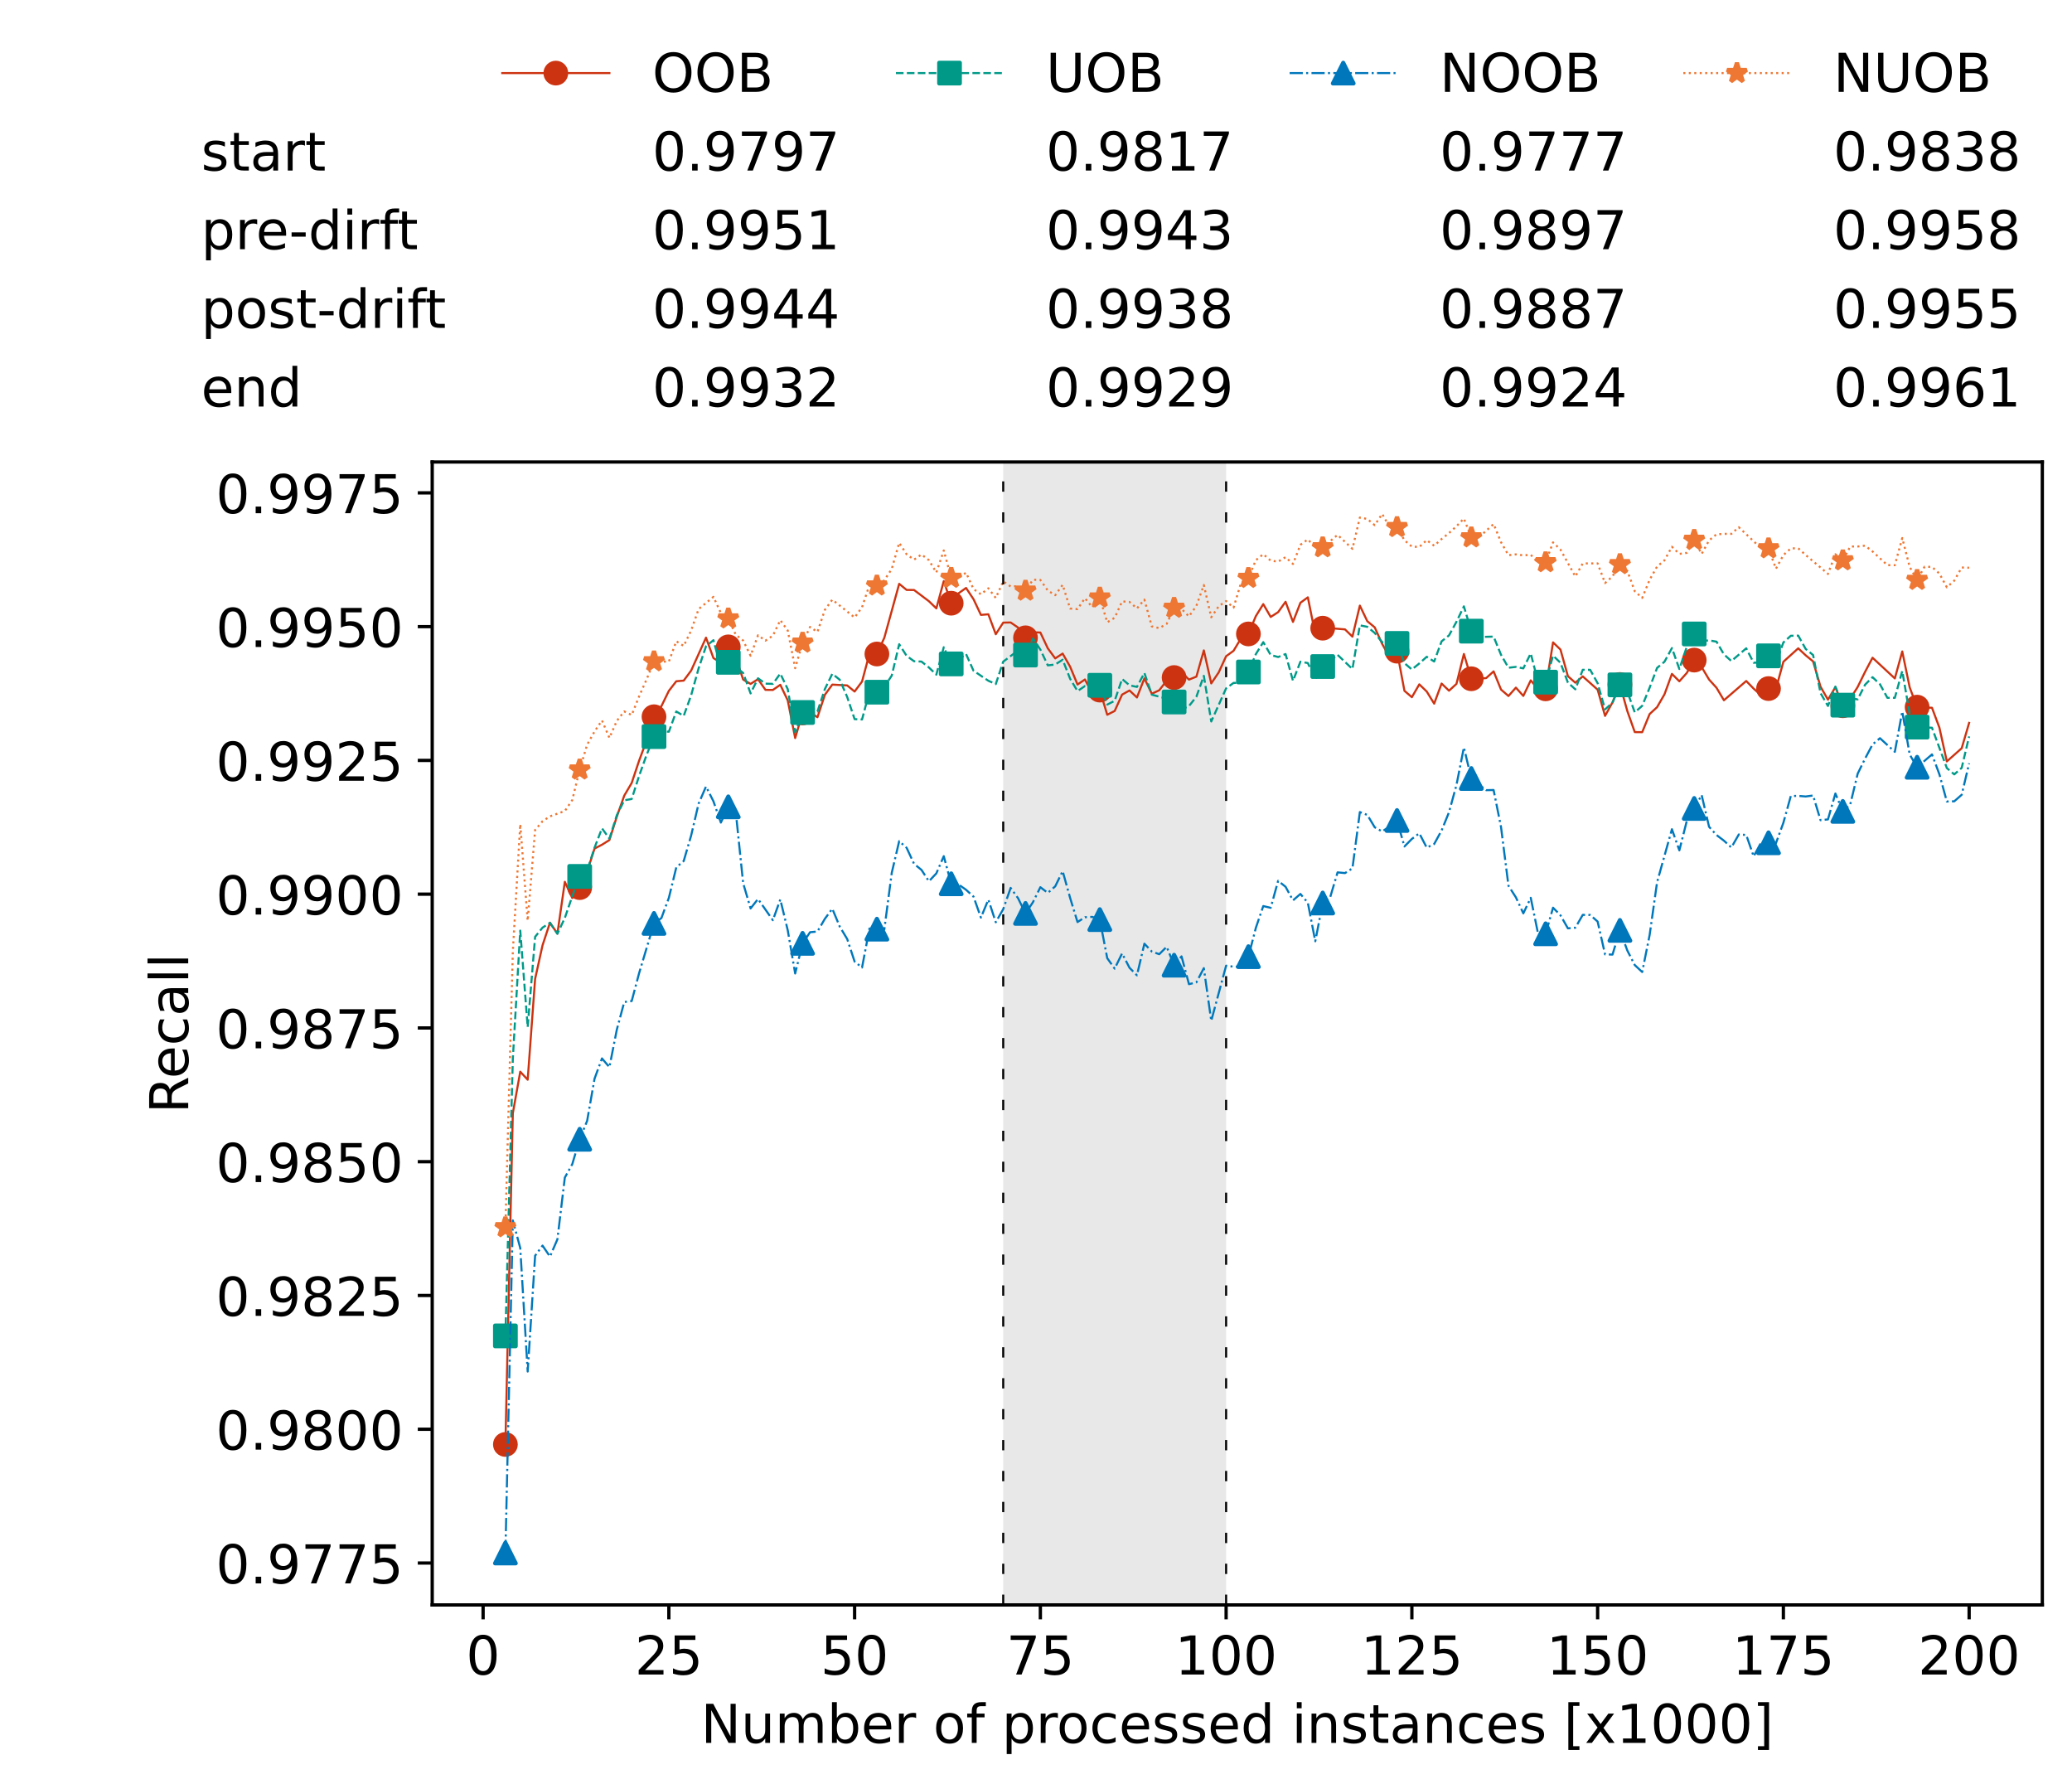<?xml version="1.0" encoding="utf-8" standalone="no"?>
<!DOCTYPE svg PUBLIC "-//W3C//DTD SVG 1.1//EN"
  "http://www.w3.org/Graphics/SVG/1.1/DTD/svg11.dtd">
<!-- Created with matplotlib (https://matplotlib.org/) -->
<svg height="432.615pt" version="1.1" viewBox="0 0 502.65 432.615" width="502.65pt" xmlns="http://www.w3.org/2000/svg" xmlns:xlink="http://www.w3.org/1999/xlink">
 <defs>
  <style type="text/css">*{stroke-linecap:butt;stroke-linejoin:round;}</style>
 </defs>
 <g id="figure_1">
  <g id="patch_1">
   <path d="M 0 432.615 
L 502.65 432.615 
L 502.65 0 
L 0 0 
z
" style="fill:#ffffff;"/>
  </g>
  <g id="axes_1">
   <g id="patch_2">
    <path d="M 104.85 389.252 
L 495.45 389.252 
L 495.45 112.052 
L 104.85 112.052 
z
" style="fill:#ffffff;"/>
   </g>
   <g id="patch_3">
    <path clip-path="url(#p2e606c4808)" d="M 297.446 389.252 
L 297.446 112.052 
L 243.372 112.052 
L 243.372 389.252 
z
" style="fill:#d3d3d3;opacity:0.5;"/>
   </g>
   <g id="matplotlib.axis_1">
    <g id="xtick_1">
     <g id="line2d_1">
      <defs>
       <path d="M 0 0 
L 0 3.5 
" id="mb1ac3c7d3f" style="stroke:#000000;stroke-width:0.8;"/>
      </defs>
      <g>
       <use style="stroke:#000000;stroke-width:0.8;" x="117.197" xlink:href="#mb1ac3c7d3f" y="389.252"/>
      </g>
     </g>
     <g id="text_1">
      <!-- 0 -->
      <g transform="translate(113.061 406.13)scale(0.13 -0.13)">
       <defs>
        <path d="M 31.781 66.406 
Q 24.172 66.406 20.328 58.906 
Q 16.5 51.422 16.5 36.375 
Q 16.5 21.391 20.328 13.891 
Q 24.172 6.391 31.781 6.391 
Q 39.453 6.391 43.281 13.891 
Q 47.125 21.391 47.125 36.375 
Q 47.125 51.422 43.281 58.906 
Q 39.453 66.406 31.781 66.406 
z
M 31.781 74.219 
Q 44.047 74.219 50.516 64.516 
Q 56.984 54.828 56.984 36.375 
Q 56.984 17.969 50.516 8.266 
Q 44.047 -1.422 31.781 -1.422 
Q 19.531 -1.422 13.062 8.266 
Q 6.594 17.969 6.594 36.375 
Q 6.594 54.828 13.062 64.516 
Q 19.531 74.219 31.781 74.219 
z
" id="DejaVuSans-48"/>
       </defs>
       <use xlink:href="#DejaVuSans-48"/>
      </g>
     </g>
    </g>
    <g id="xtick_2">
     <g id="line2d_2">
      <g>
       <use style="stroke:#000000;stroke-width:0.8;" x="162.259" xlink:href="#mb1ac3c7d3f" y="389.252"/>
      </g>
     </g>
     <g id="text_2">
      <!-- 25 -->
      <g transform="translate(153.988 406.13)scale(0.13 -0.13)">
       <defs>
        <path d="M 19.188 8.297 
L 53.609 8.297 
L 53.609 0 
L 7.328 0 
L 7.328 8.297 
Q 12.938 14.109 22.625 23.891 
Q 32.328 33.688 34.812 36.531 
Q 39.547 41.844 41.422 45.531 
Q 43.312 49.219 43.312 52.781 
Q 43.312 58.594 39.234 62.25 
Q 35.156 65.922 28.609 65.922 
Q 23.969 65.922 18.812 64.312 
Q 13.672 62.703 7.812 59.422 
L 7.812 69.391 
Q 13.766 71.781 18.938 73 
Q 24.125 74.219 28.422 74.219 
Q 39.75 74.219 46.484 68.547 
Q 53.219 62.891 53.219 53.422 
Q 53.219 48.922 51.531 44.891 
Q 49.859 40.875 45.406 35.406 
Q 44.188 33.984 37.641 27.219 
Q 31.109 20.453 19.188 8.297 
z
" id="DejaVuSans-50"/>
        <path d="M 10.797 72.906 
L 49.516 72.906 
L 49.516 64.594 
L 19.828 64.594 
L 19.828 46.734 
Q 21.969 47.469 24.109 47.828 
Q 26.266 48.188 28.422 48.188 
Q 40.625 48.188 47.75 41.5 
Q 54.891 34.812 54.891 23.391 
Q 54.891 11.625 47.562 5.094 
Q 40.234 -1.422 26.906 -1.422 
Q 22.312 -1.422 17.547 -0.641 
Q 12.797 0.141 7.719 1.703 
L 7.719 11.625 
Q 12.109 9.234 16.797 8.062 
Q 21.484 6.891 26.703 6.891 
Q 35.156 6.891 40.078 11.328 
Q 45.016 15.766 45.016 23.391 
Q 45.016 31 40.078 35.438 
Q 35.156 39.891 26.703 39.891 
Q 22.75 39.891 18.812 39.016 
Q 14.891 38.141 10.797 36.281 
z
" id="DejaVuSans-53"/>
       </defs>
       <use xlink:href="#DejaVuSans-50"/>
       <use x="63.623" xlink:href="#DejaVuSans-53"/>
      </g>
     </g>
    </g>
    <g id="xtick_3">
     <g id="line2d_3">
      <g>
       <use style="stroke:#000000;stroke-width:0.8;" x="207.322" xlink:href="#mb1ac3c7d3f" y="389.252"/>
      </g>
     </g>
     <g id="text_3">
      <!-- 50 -->
      <g transform="translate(199.05 406.13)scale(0.13 -0.13)">
       <use xlink:href="#DejaVuSans-53"/>
       <use x="63.623" xlink:href="#DejaVuSans-48"/>
      </g>
     </g>
    </g>
    <g id="xtick_4">
     <g id="line2d_4">
      <g>
       <use style="stroke:#000000;stroke-width:0.8;" x="252.384" xlink:href="#mb1ac3c7d3f" y="389.252"/>
      </g>
     </g>
     <g id="text_4">
      <!-- 75 -->
      <g transform="translate(244.113 406.13)scale(0.13 -0.13)">
       <defs>
        <path d="M 8.203 72.906 
L 55.078 72.906 
L 55.078 68.703 
L 28.609 0 
L 18.312 0 
L 43.219 64.594 
L 8.203 64.594 
z
" id="DejaVuSans-55"/>
       </defs>
       <use xlink:href="#DejaVuSans-55"/>
       <use x="63.623" xlink:href="#DejaVuSans-53"/>
      </g>
     </g>
    </g>
    <g id="xtick_5">
     <g id="line2d_5">
      <g>
       <use style="stroke:#000000;stroke-width:0.8;" x="297.446" xlink:href="#mb1ac3c7d3f" y="389.252"/>
      </g>
     </g>
     <g id="text_5">
      <!-- 100 -->
      <g transform="translate(285.039 406.13)scale(0.13 -0.13)">
       <defs>
        <path d="M 12.406 8.297 
L 28.516 8.297 
L 28.516 63.922 
L 10.984 60.406 
L 10.984 69.391 
L 28.422 72.906 
L 38.281 72.906 
L 38.281 8.297 
L 54.391 8.297 
L 54.391 0 
L 12.406 0 
z
" id="DejaVuSans-49"/>
       </defs>
       <use xlink:href="#DejaVuSans-49"/>
       <use x="63.623" xlink:href="#DejaVuSans-48"/>
       <use x="127.246" xlink:href="#DejaVuSans-48"/>
      </g>
     </g>
    </g>
    <g id="xtick_6">
     <g id="line2d_6">
      <g>
       <use style="stroke:#000000;stroke-width:0.8;" x="342.509" xlink:href="#mb1ac3c7d3f" y="389.252"/>
      </g>
     </g>
     <g id="text_6">
      <!-- 125 -->
      <g transform="translate(330.102 406.13)scale(0.13 -0.13)">
       <use xlink:href="#DejaVuSans-49"/>
       <use x="63.623" xlink:href="#DejaVuSans-50"/>
       <use x="127.246" xlink:href="#DejaVuSans-53"/>
      </g>
     </g>
    </g>
    <g id="xtick_7">
     <g id="line2d_7">
      <g>
       <use style="stroke:#000000;stroke-width:0.8;" x="387.571" xlink:href="#mb1ac3c7d3f" y="389.252"/>
      </g>
     </g>
     <g id="text_7">
      <!-- 150 -->
      <g transform="translate(375.164 406.13)scale(0.13 -0.13)">
       <use xlink:href="#DejaVuSans-49"/>
       <use x="63.623" xlink:href="#DejaVuSans-53"/>
       <use x="127.246" xlink:href="#DejaVuSans-48"/>
      </g>
     </g>
    </g>
    <g id="xtick_8">
     <g id="line2d_8">
      <g>
       <use style="stroke:#000000;stroke-width:0.8;" x="432.633" xlink:href="#mb1ac3c7d3f" y="389.252"/>
      </g>
     </g>
     <g id="text_8">
      <!-- 175 -->
      <g transform="translate(420.226 406.13)scale(0.13 -0.13)">
       <use xlink:href="#DejaVuSans-49"/>
       <use x="63.623" xlink:href="#DejaVuSans-55"/>
       <use x="127.246" xlink:href="#DejaVuSans-53"/>
      </g>
     </g>
    </g>
    <g id="xtick_9">
     <g id="line2d_9">
      <g>
       <use style="stroke:#000000;stroke-width:0.8;" x="477.695" xlink:href="#mb1ac3c7d3f" y="389.252"/>
      </g>
     </g>
     <g id="text_9">
      <!-- 200 -->
      <g transform="translate(465.289 406.13)scale(0.13 -0.13)">
       <use xlink:href="#DejaVuSans-50"/>
       <use x="63.623" xlink:href="#DejaVuSans-48"/>
       <use x="127.246" xlink:href="#DejaVuSans-48"/>
      </g>
     </g>
    </g>
    <g id="text_10">
     <!-- Number of processed instances [x1000] -->
     <g transform="translate(170.025 422.711)scale(0.13 -0.13)">
      <defs>
       <path d="M 9.812 72.906 
L 23.094 72.906 
L 55.422 11.922 
L 55.422 72.906 
L 64.984 72.906 
L 64.984 0 
L 51.703 0 
L 19.391 60.984 
L 19.391 0 
L 9.812 0 
z
" id="DejaVuSans-78"/>
       <path d="M 8.5 21.578 
L 8.5 54.688 
L 17.484 54.688 
L 17.484 21.922 
Q 17.484 14.156 20.5 10.266 
Q 23.531 6.391 29.594 6.391 
Q 36.859 6.391 41.078 11.031 
Q 45.312 15.672 45.312 23.688 
L 45.312 54.688 
L 54.297 54.688 
L 54.297 0 
L 45.312 0 
L 45.312 8.406 
Q 42.047 3.422 37.719 1 
Q 33.406 -1.422 27.688 -1.422 
Q 18.266 -1.422 13.375 4.438 
Q 8.5 10.297 8.5 21.578 
z
M 31.109 56 
z
" id="DejaVuSans-117"/>
       <path d="M 52 44.188 
Q 55.375 50.25 60.062 53.125 
Q 64.75 56 71.094 56 
Q 79.641 56 84.281 50.016 
Q 88.922 44.047 88.922 33.016 
L 88.922 0 
L 79.891 0 
L 79.891 32.719 
Q 79.891 40.578 77.094 44.375 
Q 74.312 48.188 68.609 48.188 
Q 61.625 48.188 57.562 43.547 
Q 53.516 38.922 53.516 30.906 
L 53.516 0 
L 44.484 0 
L 44.484 32.719 
Q 44.484 40.625 41.703 44.406 
Q 38.922 48.188 33.109 48.188 
Q 26.219 48.188 22.156 43.531 
Q 18.109 38.875 18.109 30.906 
L 18.109 0 
L 9.078 0 
L 9.078 54.688 
L 18.109 54.688 
L 18.109 46.188 
Q 21.188 51.219 25.484 53.609 
Q 29.781 56 35.688 56 
Q 41.656 56 45.828 52.969 
Q 50 49.953 52 44.188 
z
" id="DejaVuSans-109"/>
       <path d="M 48.688 27.297 
Q 48.688 37.203 44.609 42.844 
Q 40.531 48.484 33.406 48.484 
Q 26.266 48.484 22.188 42.844 
Q 18.109 37.203 18.109 27.297 
Q 18.109 17.391 22.188 11.75 
Q 26.266 6.109 33.406 6.109 
Q 40.531 6.109 44.609 11.75 
Q 48.688 17.391 48.688 27.297 
z
M 18.109 46.391 
Q 20.953 51.266 25.266 53.625 
Q 29.594 56 35.594 56 
Q 45.562 56 51.781 48.094 
Q 58.016 40.188 58.016 27.297 
Q 58.016 14.406 51.781 6.484 
Q 45.562 -1.422 35.594 -1.422 
Q 29.594 -1.422 25.266 0.953 
Q 20.953 3.328 18.109 8.203 
L 18.109 0 
L 9.078 0 
L 9.078 75.984 
L 18.109 75.984 
z
" id="DejaVuSans-98"/>
       <path d="M 56.203 29.594 
L 56.203 25.203 
L 14.891 25.203 
Q 15.484 15.922 20.484 11.062 
Q 25.484 6.203 34.422 6.203 
Q 39.594 6.203 44.453 7.469 
Q 49.312 8.734 54.109 11.281 
L 54.109 2.781 
Q 49.266 0.734 44.188 -0.344 
Q 39.109 -1.422 33.891 -1.422 
Q 20.797 -1.422 13.156 6.188 
Q 5.516 13.812 5.516 26.812 
Q 5.516 40.234 12.766 48.109 
Q 20.016 56 32.328 56 
Q 43.359 56 49.781 48.891 
Q 56.203 41.797 56.203 29.594 
z
M 47.219 32.234 
Q 47.125 39.594 43.094 43.984 
Q 39.062 48.391 32.422 48.391 
Q 24.906 48.391 20.391 44.141 
Q 15.875 39.891 15.188 32.172 
z
" id="DejaVuSans-101"/>
       <path d="M 41.109 46.297 
Q 39.594 47.172 37.812 47.578 
Q 36.031 48 33.891 48 
Q 26.266 48 22.188 43.047 
Q 18.109 38.094 18.109 28.812 
L 18.109 0 
L 9.078 0 
L 9.078 54.688 
L 18.109 54.688 
L 18.109 46.188 
Q 20.953 51.172 25.484 53.578 
Q 30.031 56 36.531 56 
Q 37.453 56 38.578 55.875 
Q 39.703 55.766 41.062 55.516 
z
" id="DejaVuSans-114"/>
       <path id="DejaVuSans-32"/>
       <path d="M 30.609 48.391 
Q 23.391 48.391 19.188 42.75 
Q 14.984 37.109 14.984 27.297 
Q 14.984 17.484 19.156 11.844 
Q 23.344 6.203 30.609 6.203 
Q 37.797 6.203 41.984 11.859 
Q 46.188 17.531 46.188 27.297 
Q 46.188 37.016 41.984 42.703 
Q 37.797 48.391 30.609 48.391 
z
M 30.609 56 
Q 42.328 56 49.016 48.375 
Q 55.719 40.766 55.719 27.297 
Q 55.719 13.875 49.016 6.219 
Q 42.328 -1.422 30.609 -1.422 
Q 18.844 -1.422 12.172 6.219 
Q 5.516 13.875 5.516 27.297 
Q 5.516 40.766 12.172 48.375 
Q 18.844 56 30.609 56 
z
" id="DejaVuSans-111"/>
       <path d="M 37.109 75.984 
L 37.109 68.5 
L 28.516 68.5 
Q 23.688 68.5 21.797 66.547 
Q 19.922 64.594 19.922 59.516 
L 19.922 54.688 
L 34.719 54.688 
L 34.719 47.703 
L 19.922 47.703 
L 19.922 0 
L 10.891 0 
L 10.891 47.703 
L 2.297 47.703 
L 2.297 54.688 
L 10.891 54.688 
L 10.891 58.5 
Q 10.891 67.625 15.141 71.797 
Q 19.391 75.984 28.609 75.984 
z
" id="DejaVuSans-102"/>
       <path d="M 18.109 8.203 
L 18.109 -20.797 
L 9.078 -20.797 
L 9.078 54.688 
L 18.109 54.688 
L 18.109 46.391 
Q 20.953 51.266 25.266 53.625 
Q 29.594 56 35.594 56 
Q 45.562 56 51.781 48.094 
Q 58.016 40.188 58.016 27.297 
Q 58.016 14.406 51.781 6.484 
Q 45.562 -1.422 35.594 -1.422 
Q 29.594 -1.422 25.266 0.953 
Q 20.953 3.328 18.109 8.203 
z
M 48.688 27.297 
Q 48.688 37.203 44.609 42.844 
Q 40.531 48.484 33.406 48.484 
Q 26.266 48.484 22.188 42.844 
Q 18.109 37.203 18.109 27.297 
Q 18.109 17.391 22.188 11.75 
Q 26.266 6.109 33.406 6.109 
Q 40.531 6.109 44.609 11.75 
Q 48.688 17.391 48.688 27.297 
z
" id="DejaVuSans-112"/>
       <path d="M 48.781 52.594 
L 48.781 44.188 
Q 44.969 46.297 41.141 47.344 
Q 37.312 48.391 33.406 48.391 
Q 24.656 48.391 19.812 42.844 
Q 14.984 37.312 14.984 27.297 
Q 14.984 17.281 19.812 11.734 
Q 24.656 6.203 33.406 6.203 
Q 37.312 6.203 41.141 7.25 
Q 44.969 8.297 48.781 10.406 
L 48.781 2.094 
Q 45.016 0.344 40.984 -0.531 
Q 36.969 -1.422 32.422 -1.422 
Q 20.062 -1.422 12.781 6.344 
Q 5.516 14.109 5.516 27.297 
Q 5.516 40.672 12.859 48.328 
Q 20.219 56 33.016 56 
Q 37.156 56 41.109 55.141 
Q 45.062 54.297 48.781 52.594 
z
" id="DejaVuSans-99"/>
       <path d="M 44.281 53.078 
L 44.281 44.578 
Q 40.484 46.531 36.375 47.5 
Q 32.281 48.484 27.875 48.484 
Q 21.188 48.484 17.844 46.438 
Q 14.5 44.391 14.5 40.281 
Q 14.5 37.156 16.891 35.375 
Q 19.281 33.594 26.516 31.984 
L 29.594 31.297 
Q 39.156 29.25 43.188 25.516 
Q 47.219 21.781 47.219 15.094 
Q 47.219 7.469 41.188 3.016 
Q 35.156 -1.422 24.609 -1.422 
Q 20.219 -1.422 15.453 -0.562 
Q 10.688 0.297 5.422 2 
L 5.422 11.281 
Q 10.406 8.688 15.234 7.391 
Q 20.062 6.109 24.812 6.109 
Q 31.156 6.109 34.562 8.281 
Q 37.984 10.453 37.984 14.406 
Q 37.984 18.062 35.516 20.016 
Q 33.062 21.969 24.703 23.781 
L 21.578 24.516 
Q 13.234 26.266 9.516 29.906 
Q 5.812 33.547 5.812 39.891 
Q 5.812 47.609 11.281 51.797 
Q 16.75 56 26.812 56 
Q 31.781 56 36.172 55.266 
Q 40.578 54.547 44.281 53.078 
z
" id="DejaVuSans-115"/>
       <path d="M 45.406 46.391 
L 45.406 75.984 
L 54.391 75.984 
L 54.391 0 
L 45.406 0 
L 45.406 8.203 
Q 42.578 3.328 38.25 0.953 
Q 33.938 -1.422 27.875 -1.422 
Q 17.969 -1.422 11.734 6.484 
Q 5.516 14.406 5.516 27.297 
Q 5.516 40.188 11.734 48.094 
Q 17.969 56 27.875 56 
Q 33.938 56 38.25 53.625 
Q 42.578 51.266 45.406 46.391 
z
M 14.797 27.297 
Q 14.797 17.391 18.875 11.75 
Q 22.953 6.109 30.078 6.109 
Q 37.203 6.109 41.297 11.75 
Q 45.406 17.391 45.406 27.297 
Q 45.406 37.203 41.297 42.844 
Q 37.203 48.484 30.078 48.484 
Q 22.953 48.484 18.875 42.844 
Q 14.797 37.203 14.797 27.297 
z
" id="DejaVuSans-100"/>
       <path d="M 9.422 54.688 
L 18.406 54.688 
L 18.406 0 
L 9.422 0 
z
M 9.422 75.984 
L 18.406 75.984 
L 18.406 64.594 
L 9.422 64.594 
z
" id="DejaVuSans-105"/>
       <path d="M 54.891 33.016 
L 54.891 0 
L 45.906 0 
L 45.906 32.719 
Q 45.906 40.484 42.875 44.328 
Q 39.844 48.188 33.797 48.188 
Q 26.516 48.188 22.312 43.547 
Q 18.109 38.922 18.109 30.906 
L 18.109 0 
L 9.078 0 
L 9.078 54.688 
L 18.109 54.688 
L 18.109 46.188 
Q 21.344 51.125 25.703 53.562 
Q 30.078 56 35.797 56 
Q 45.219 56 50.047 50.172 
Q 54.891 44.344 54.891 33.016 
z
" id="DejaVuSans-110"/>
       <path d="M 18.312 70.219 
L 18.312 54.688 
L 36.812 54.688 
L 36.812 47.703 
L 18.312 47.703 
L 18.312 18.016 
Q 18.312 11.328 20.141 9.422 
Q 21.969 7.516 27.594 7.516 
L 36.812 7.516 
L 36.812 0 
L 27.594 0 
Q 17.188 0 13.234 3.875 
Q 9.281 7.766 9.281 18.016 
L 9.281 47.703 
L 2.688 47.703 
L 2.688 54.688 
L 9.281 54.688 
L 9.281 70.219 
z
" id="DejaVuSans-116"/>
       <path d="M 34.281 27.484 
Q 23.391 27.484 19.188 25 
Q 14.984 22.516 14.984 16.5 
Q 14.984 11.719 18.141 8.906 
Q 21.297 6.109 26.703 6.109 
Q 34.188 6.109 38.703 11.406 
Q 43.219 16.703 43.219 25.484 
L 43.219 27.484 
z
M 52.203 31.203 
L 52.203 0 
L 43.219 0 
L 43.219 8.297 
Q 40.141 3.328 35.547 0.953 
Q 30.953 -1.422 24.312 -1.422 
Q 15.922 -1.422 10.953 3.297 
Q 6 8.016 6 15.922 
Q 6 25.141 12.172 29.828 
Q 18.359 34.516 30.609 34.516 
L 43.219 34.516 
L 43.219 35.406 
Q 43.219 41.609 39.141 45 
Q 35.062 48.391 27.688 48.391 
Q 23 48.391 18.547 47.266 
Q 14.109 46.141 10.016 43.891 
L 10.016 52.203 
Q 14.938 54.109 19.578 55.047 
Q 24.219 56 28.609 56 
Q 40.484 56 46.344 49.844 
Q 52.203 43.703 52.203 31.203 
z
" id="DejaVuSans-97"/>
       <path d="M 8.594 75.984 
L 29.297 75.984 
L 29.297 69 
L 17.578 69 
L 17.578 -6.203 
L 29.297 -6.203 
L 29.297 -13.188 
L 8.594 -13.188 
z
" id="DejaVuSans-91"/>
       <path d="M 54.891 54.688 
L 35.109 28.078 
L 55.906 0 
L 45.312 0 
L 29.391 21.484 
L 13.484 0 
L 2.875 0 
L 24.125 28.609 
L 4.688 54.688 
L 15.281 54.688 
L 29.781 35.203 
L 44.281 54.688 
z
" id="DejaVuSans-120"/>
       <path d="M 30.422 75.984 
L 30.422 -13.188 
L 9.719 -13.188 
L 9.719 -6.203 
L 21.391 -6.203 
L 21.391 69 
L 9.719 69 
L 9.719 75.984 
z
" id="DejaVuSans-93"/>
      </defs>
      <use xlink:href="#DejaVuSans-78"/>
      <use x="74.805" xlink:href="#DejaVuSans-117"/>
      <use x="138.184" xlink:href="#DejaVuSans-109"/>
      <use x="235.596" xlink:href="#DejaVuSans-98"/>
      <use x="299.072" xlink:href="#DejaVuSans-101"/>
      <use x="360.596" xlink:href="#DejaVuSans-114"/>
      <use x="401.709" xlink:href="#DejaVuSans-32"/>
      <use x="433.496" xlink:href="#DejaVuSans-111"/>
      <use x="494.678" xlink:href="#DejaVuSans-102"/>
      <use x="529.883" xlink:href="#DejaVuSans-32"/>
      <use x="561.67" xlink:href="#DejaVuSans-112"/>
      <use x="625.146" xlink:href="#DejaVuSans-114"/>
      <use x="664.01" xlink:href="#DejaVuSans-111"/>
      <use x="725.191" xlink:href="#DejaVuSans-99"/>
      <use x="780.172" xlink:href="#DejaVuSans-101"/>
      <use x="841.695" xlink:href="#DejaVuSans-115"/>
      <use x="893.795" xlink:href="#DejaVuSans-115"/>
      <use x="945.895" xlink:href="#DejaVuSans-101"/>
      <use x="1007.418" xlink:href="#DejaVuSans-100"/>
      <use x="1070.895" xlink:href="#DejaVuSans-32"/>
      <use x="1102.682" xlink:href="#DejaVuSans-105"/>
      <use x="1130.465" xlink:href="#DejaVuSans-110"/>
      <use x="1193.844" xlink:href="#DejaVuSans-115"/>
      <use x="1245.943" xlink:href="#DejaVuSans-116"/>
      <use x="1285.152" xlink:href="#DejaVuSans-97"/>
      <use x="1346.432" xlink:href="#DejaVuSans-110"/>
      <use x="1409.811" xlink:href="#DejaVuSans-99"/>
      <use x="1464.791" xlink:href="#DejaVuSans-101"/>
      <use x="1526.314" xlink:href="#DejaVuSans-115"/>
      <use x="1578.414" xlink:href="#DejaVuSans-32"/>
      <use x="1610.201" xlink:href="#DejaVuSans-91"/>
      <use x="1649.215" xlink:href="#DejaVuSans-120"/>
      <use x="1708.395" xlink:href="#DejaVuSans-49"/>
      <use x="1772.018" xlink:href="#DejaVuSans-48"/>
      <use x="1835.641" xlink:href="#DejaVuSans-48"/>
      <use x="1899.264" xlink:href="#DejaVuSans-48"/>
      <use x="1962.887" xlink:href="#DejaVuSans-93"/>
     </g>
    </g>
   </g>
   <g id="matplotlib.axis_2">
    <g id="ytick_1">
     <g id="line2d_10">
      <defs>
       <path d="M 0 0 
L -3.5 0 
" id="me315c73096" style="stroke:#000000;stroke-width:0.8;"/>
      </defs>
      <g>
       <use style="stroke:#000000;stroke-width:0.8;" x="104.85" xlink:href="#me315c73096" y="379.087"/>
      </g>
     </g>
     <g id="text_11">
      <!-- 0.9775 -->
      <g transform="translate(52.362 384.026)scale(0.13 -0.13)">
       <defs>
        <path d="M 10.688 12.406 
L 21 12.406 
L 21 0 
L 10.688 0 
z
" id="DejaVuSans-46"/>
        <path d="M 10.984 1.516 
L 10.984 10.5 
Q 14.703 8.734 18.5 7.812 
Q 22.312 6.891 25.984 6.891 
Q 35.75 6.891 40.891 13.453 
Q 46.047 20.016 46.781 33.406 
Q 43.953 29.203 39.594 26.953 
Q 35.25 24.703 29.984 24.703 
Q 19.047 24.703 12.672 31.312 
Q 6.297 37.938 6.297 49.422 
Q 6.297 60.641 12.938 67.422 
Q 19.578 74.219 30.609 74.219 
Q 43.266 74.219 49.922 64.516 
Q 56.594 54.828 56.594 36.375 
Q 56.594 19.141 48.406 8.859 
Q 40.234 -1.422 26.422 -1.422 
Q 22.703 -1.422 18.891 -0.688 
Q 15.094 0.047 10.984 1.516 
z
M 30.609 32.422 
Q 37.25 32.422 41.125 36.953 
Q 45.016 41.5 45.016 49.422 
Q 45.016 57.281 41.125 61.844 
Q 37.25 66.406 30.609 66.406 
Q 23.969 66.406 20.094 61.844 
Q 16.219 57.281 16.219 49.422 
Q 16.219 41.5 20.094 36.953 
Q 23.969 32.422 30.609 32.422 
z
" id="DejaVuSans-57"/>
       </defs>
       <use xlink:href="#DejaVuSans-48"/>
       <use x="63.623" xlink:href="#DejaVuSans-46"/>
       <use x="95.41" xlink:href="#DejaVuSans-57"/>
       <use x="159.033" xlink:href="#DejaVuSans-55"/>
       <use x="222.656" xlink:href="#DejaVuSans-55"/>
       <use x="286.279" xlink:href="#DejaVuSans-53"/>
      </g>
     </g>
    </g>
    <g id="ytick_2">
     <g id="line2d_11">
      <g>
       <use style="stroke:#000000;stroke-width:0.8;" x="104.85" xlink:href="#me315c73096" y="346.643"/>
      </g>
     </g>
     <g id="text_12">
      <!-- 0.9800 -->
      <g transform="translate(52.362 351.582)scale(0.13 -0.13)">
       <defs>
        <path d="M 31.781 34.625 
Q 24.75 34.625 20.719 30.859 
Q 16.703 27.094 16.703 20.516 
Q 16.703 13.922 20.719 10.156 
Q 24.75 6.391 31.781 6.391 
Q 38.812 6.391 42.859 10.172 
Q 46.922 13.969 46.922 20.516 
Q 46.922 27.094 42.891 30.859 
Q 38.875 34.625 31.781 34.625 
z
M 21.922 38.812 
Q 15.578 40.375 12.031 44.719 
Q 8.5 49.078 8.5 55.328 
Q 8.5 64.062 14.719 69.141 
Q 20.953 74.219 31.781 74.219 
Q 42.672 74.219 48.875 69.141 
Q 55.078 64.062 55.078 55.328 
Q 55.078 49.078 51.531 44.719 
Q 48 40.375 41.703 38.812 
Q 48.828 37.156 52.797 32.312 
Q 56.781 27.484 56.781 20.516 
Q 56.781 9.906 50.312 4.234 
Q 43.844 -1.422 31.781 -1.422 
Q 19.734 -1.422 13.25 4.234 
Q 6.781 9.906 6.781 20.516 
Q 6.781 27.484 10.781 32.312 
Q 14.797 37.156 21.922 38.812 
z
M 18.312 54.391 
Q 18.312 48.734 21.844 45.562 
Q 25.391 42.391 31.781 42.391 
Q 38.141 42.391 41.719 45.562 
Q 45.312 48.734 45.312 54.391 
Q 45.312 60.062 41.719 63.234 
Q 38.141 66.406 31.781 66.406 
Q 25.391 66.406 21.844 63.234 
Q 18.312 60.062 18.312 54.391 
z
" id="DejaVuSans-56"/>
       </defs>
       <use xlink:href="#DejaVuSans-48"/>
       <use x="63.623" xlink:href="#DejaVuSans-46"/>
       <use x="95.41" xlink:href="#DejaVuSans-57"/>
       <use x="159.033" xlink:href="#DejaVuSans-56"/>
       <use x="222.656" xlink:href="#DejaVuSans-48"/>
       <use x="286.279" xlink:href="#DejaVuSans-48"/>
      </g>
     </g>
    </g>
    <g id="ytick_3">
     <g id="line2d_12">
      <g>
       <use style="stroke:#000000;stroke-width:0.8;" x="104.85" xlink:href="#me315c73096" y="314.199"/>
      </g>
     </g>
     <g id="text_13">
      <!-- 0.9825 -->
      <g transform="translate(52.362 319.138)scale(0.13 -0.13)">
       <use xlink:href="#DejaVuSans-48"/>
       <use x="63.623" xlink:href="#DejaVuSans-46"/>
       <use x="95.41" xlink:href="#DejaVuSans-57"/>
       <use x="159.033" xlink:href="#DejaVuSans-56"/>
       <use x="222.656" xlink:href="#DejaVuSans-50"/>
       <use x="286.279" xlink:href="#DejaVuSans-53"/>
      </g>
     </g>
    </g>
    <g id="ytick_4">
     <g id="line2d_13">
      <g>
       <use style="stroke:#000000;stroke-width:0.8;" x="104.85" xlink:href="#me315c73096" y="281.755"/>
      </g>
     </g>
     <g id="text_14">
      <!-- 0.9850 -->
      <g transform="translate(52.362 286.694)scale(0.13 -0.13)">
       <use xlink:href="#DejaVuSans-48"/>
       <use x="63.623" xlink:href="#DejaVuSans-46"/>
       <use x="95.41" xlink:href="#DejaVuSans-57"/>
       <use x="159.033" xlink:href="#DejaVuSans-56"/>
       <use x="222.656" xlink:href="#DejaVuSans-53"/>
       <use x="286.279" xlink:href="#DejaVuSans-48"/>
      </g>
     </g>
    </g>
    <g id="ytick_5">
     <g id="line2d_14">
      <g>
       <use style="stroke:#000000;stroke-width:0.8;" x="104.85" xlink:href="#me315c73096" y="249.311"/>
      </g>
     </g>
     <g id="text_15">
      <!-- 0.9875 -->
      <g transform="translate(52.362 254.25)scale(0.13 -0.13)">
       <use xlink:href="#DejaVuSans-48"/>
       <use x="63.623" xlink:href="#DejaVuSans-46"/>
       <use x="95.41" xlink:href="#DejaVuSans-57"/>
       <use x="159.033" xlink:href="#DejaVuSans-56"/>
       <use x="222.656" xlink:href="#DejaVuSans-55"/>
       <use x="286.279" xlink:href="#DejaVuSans-53"/>
      </g>
     </g>
    </g>
    <g id="ytick_6">
     <g id="line2d_15">
      <g>
       <use style="stroke:#000000;stroke-width:0.8;" x="104.85" xlink:href="#me315c73096" y="216.867"/>
      </g>
     </g>
     <g id="text_16">
      <!-- 0.9900 -->
      <g transform="translate(52.362 221.806)scale(0.13 -0.13)">
       <use xlink:href="#DejaVuSans-48"/>
       <use x="63.623" xlink:href="#DejaVuSans-46"/>
       <use x="95.41" xlink:href="#DejaVuSans-57"/>
       <use x="159.033" xlink:href="#DejaVuSans-57"/>
       <use x="222.656" xlink:href="#DejaVuSans-48"/>
       <use x="286.279" xlink:href="#DejaVuSans-48"/>
      </g>
     </g>
    </g>
    <g id="ytick_7">
     <g id="line2d_16">
      <g>
       <use style="stroke:#000000;stroke-width:0.8;" x="104.85" xlink:href="#me315c73096" y="184.423"/>
      </g>
     </g>
     <g id="text_17">
      <!-- 0.9925 -->
      <g transform="translate(52.362 189.362)scale(0.13 -0.13)">
       <use xlink:href="#DejaVuSans-48"/>
       <use x="63.623" xlink:href="#DejaVuSans-46"/>
       <use x="95.41" xlink:href="#DejaVuSans-57"/>
       <use x="159.033" xlink:href="#DejaVuSans-57"/>
       <use x="222.656" xlink:href="#DejaVuSans-50"/>
       <use x="286.279" xlink:href="#DejaVuSans-53"/>
      </g>
     </g>
    </g>
    <g id="ytick_8">
     <g id="line2d_17">
      <g>
       <use style="stroke:#000000;stroke-width:0.8;" x="104.85" xlink:href="#me315c73096" y="151.979"/>
      </g>
     </g>
     <g id="text_18">
      <!-- 0.9950 -->
      <g transform="translate(52.362 156.918)scale(0.13 -0.13)">
       <use xlink:href="#DejaVuSans-48"/>
       <use x="63.623" xlink:href="#DejaVuSans-46"/>
       <use x="95.41" xlink:href="#DejaVuSans-57"/>
       <use x="159.033" xlink:href="#DejaVuSans-57"/>
       <use x="222.656" xlink:href="#DejaVuSans-53"/>
       <use x="286.279" xlink:href="#DejaVuSans-48"/>
      </g>
     </g>
    </g>
    <g id="ytick_9">
     <g id="line2d_18">
      <g>
       <use style="stroke:#000000;stroke-width:0.8;" x="104.85" xlink:href="#me315c73096" y="119.535"/>
      </g>
     </g>
     <g id="text_19">
      <!-- 0.9975 -->
      <g transform="translate(52.362 124.474)scale(0.13 -0.13)">
       <use xlink:href="#DejaVuSans-48"/>
       <use x="63.623" xlink:href="#DejaVuSans-46"/>
       <use x="95.41" xlink:href="#DejaVuSans-57"/>
       <use x="159.033" xlink:href="#DejaVuSans-57"/>
       <use x="222.656" xlink:href="#DejaVuSans-55"/>
       <use x="286.279" xlink:href="#DejaVuSans-53"/>
      </g>
     </g>
    </g>
    <g id="text_20">
     <!-- Recall -->
     <g transform="translate(45.659 270.044)rotate(-90)scale(0.13 -0.13)">
      <defs>
       <path d="M 44.391 34.188 
Q 47.562 33.109 50.562 29.594 
Q 53.562 26.078 56.594 19.922 
L 66.609 0 
L 56 0 
L 46.688 18.703 
Q 43.062 26.031 39.672 28.422 
Q 36.281 30.812 30.422 30.812 
L 19.672 30.812 
L 19.672 0 
L 9.812 0 
L 9.812 72.906 
L 32.078 72.906 
Q 44.578 72.906 50.734 67.672 
Q 56.891 62.453 56.891 51.906 
Q 56.891 45.016 53.688 40.469 
Q 50.484 35.938 44.391 34.188 
z
M 19.672 64.797 
L 19.672 38.922 
L 32.078 38.922 
Q 39.203 38.922 42.844 42.219 
Q 46.484 45.516 46.484 51.906 
Q 46.484 58.297 42.844 61.547 
Q 39.203 64.797 32.078 64.797 
z
" id="DejaVuSans-82"/>
       <path d="M 9.422 75.984 
L 18.406 75.984 
L 18.406 0 
L 9.422 0 
z
" id="DejaVuSans-108"/>
      </defs>
      <use xlink:href="#DejaVuSans-82"/>
      <use x="64.982" xlink:href="#DejaVuSans-101"/>
      <use x="126.506" xlink:href="#DejaVuSans-99"/>
      <use x="181.486" xlink:href="#DejaVuSans-97"/>
      <use x="242.766" xlink:href="#DejaVuSans-108"/>
      <use x="270.549" xlink:href="#DejaVuSans-108"/>
     </g>
    </g>
   </g>
   <g id="line2d_19"/>
   <g id="line2d_20"/>
   <g id="line2d_21"/>
   <g id="line2d_22"/>
   <g id="line2d_23"/>
   <g id="line2d_24">
    <path clip-path="url(#p2e606c4808)" d="M 122.605 350.328 
L 124.407 270.004 
L 126.21 259.926 
L 128.012 261.868 
L 129.815 237.421 
L 131.617 229.264 
L 133.419 223.785 
L 135.222 226.441 
L 137.024 213.871 
L 138.827 217.795 
L 140.629 215.276 
L 142.432 211.382 
L 144.234 205.798 
L 146.037 204.871 
L 147.839 203.738 
L 149.642 198.038 
L 151.444 192.958 
L 153.247 189.887 
L 155.049 184.477 
L 156.852 179.608 
L 158.654 173.833 
L 160.457 171.259 
L 162.259 167.557 
L 164.062 165.23 
L 165.864 165.071 
L 167.667 162.639 
L 171.272 154.655 
L 173.074 159.607 
L 174.877 160.73 
L 176.679 156.888 
L 178.482 159.41 
L 180.284 164.819 
L 182.087 165.87 
L 183.889 164.723 
L 185.692 167.313 
L 187.494 167.337 
L 189.297 166.09 
L 191.099 169.862 
L 192.902 179.001 
L 194.704 172.917 
L 196.507 172.783 
L 198.309 173.95 
L 200.112 168.506 
L 201.914 166.039 
L 205.519 166.237 
L 207.322 167.722 
L 209.124 165.298 
L 210.927 158.539 
L 212.729 158.617 
L 214.532 154.677 
L 218.137 141.599 
L 219.939 143.079 
L 221.742 143.094 
L 225.347 145.814 
L 227.149 147.553 
L 228.952 140.938 
L 230.754 146.297 
L 232.557 143.876 
L 234.359 142.601 
L 236.162 145.314 
L 237.964 149.131 
L 239.767 148.986 
L 241.569 153.82 
L 243.372 151.009 
L 245.174 150.971 
L 246.976 152.208 
L 248.779 154.691 
L 250.581 153.351 
L 252.384 153.406 
L 254.186 157.238 
L 255.989 159.683 
L 257.791 158.514 
L 259.594 161.679 
L 261.396 166.021 
L 263.199 164.798 
L 265.001 168.268 
L 266.804 167.374 
L 268.606 173.354 
L 270.409 172.439 
L 272.211 168.467 
L 274.014 167.465 
L 275.816 169.159 
L 277.619 164.526 
L 279.421 168.253 
L 281.224 167.414 
L 283.026 165.08 
L 284.829 164.33 
L 286.631 163.016 
L 288.434 164.828 
L 290.236 164.108 
L 292.039 157.748 
L 293.841 165.751 
L 295.644 163.086 
L 297.446 159.154 
L 299.249 157.843 
L 301.051 154.839 
L 302.854 153.751 
L 304.656 149.43 
L 306.459 146.52 
L 308.261 149.632 
L 310.064 148.472 
L 311.866 145.953 
L 313.669 150.832 
L 315.471 146.193 
L 317.274 144.877 
L 319.076 153.832 
L 320.879 152.355 
L 322.681 152.355 
L 326.286 152.646 
L 328.089 154.408 
L 329.891 146.884 
L 331.694 150.66 
L 333.496 152.155 
L 335.299 156.155 
L 337.101 159.419 
L 338.904 157.936 
L 340.706 167.548 
L 342.509 169.089 
L 344.311 165.977 
L 346.114 167.719 
L 347.916 170.658 
L 349.719 165.787 
L 351.521 167.515 
L 353.324 165.868 
L 355.126 158.614 
L 356.928 164.624 
L 358.731 164.624 
L 360.533 164.457 
L 362.336 162.831 
L 364.138 167.244 
L 365.941 168.804 
L 367.743 166.78 
L 369.546 168.781 
L 371.348 165.016 
L 373.151 167.145 
L 374.953 167.068 
L 376.756 155.798 
L 378.558 157.542 
L 380.361 163.998 
L 382.163 165.58 
L 383.966 164.048 
L 387.571 167.263 
L 389.373 173.625 
L 391.176 170.356 
L 392.978 166.015 
L 394.781 172.471 
L 396.583 177.558 
L 398.386 177.578 
L 400.188 173.18 
L 401.991 171.515 
L 403.793 168.389 
L 405.596 163.445 
L 407.398 165.236 
L 409.201 163.215 
L 411.003 160.095 
L 412.806 161.785 
L 414.608 164.814 
L 416.411 166.807 
L 418.213 169.839 
L 423.621 165.166 
L 425.423 167.018 
L 427.226 168.624 
L 429.028 167.004 
L 430.831 167.085 
L 432.633 160.502 
L 436.238 157.241 
L 438.041 158.93 
L 439.843 160.41 
L 441.646 166.545 
L 443.448 169.693 
L 445.251 166.667 
L 447.053 171.163 
L 448.856 169.473 
L 450.658 166.61 
L 452.461 162.932 
L 454.263 159.523 
L 459.671 164.543 
L 461.473 158.002 
L 463.276 166.722 
L 465.078 171.505 
L 468.683 171.656 
L 470.485 176.487 
L 472.288 184.67 
L 475.893 181.471 
L 477.695 175.327 
L 477.695 175.327 
" style="fill:none;stroke:#cc3311;stroke-linecap:square;stroke-width:0.5;"/>
    <defs>
     <path d="M 0 2.5 
C 0.663 2.5 1.299 2.237 1.768 1.768 
C 2.237 1.299 2.5 0.663 2.5 0 
C 2.5 -0.663 2.237 -1.299 1.768 -1.768 
C 1.299 -2.237 0.663 -2.5 0 -2.5 
C -0.663 -2.5 -1.299 -2.237 -1.768 -1.768 
C -2.237 -1.299 -2.5 -0.663 -2.5 0 
C -2.5 0.663 -2.237 1.299 -1.768 1.768 
C -1.299 2.237 -0.663 2.5 0 2.5 
z
" id="me96eb61ae7" style="stroke:#cc3311;"/>
    </defs>
    <g clip-path="url(#p2e606c4808)">
     <use style="fill:#cc3311;stroke:#cc3311;" x="122.605" xlink:href="#me96eb61ae7" y="350.328"/>
     <use style="fill:#cc3311;stroke:#cc3311;" x="140.629" xlink:href="#me96eb61ae7" y="215.276"/>
     <use style="fill:#cc3311;stroke:#cc3311;" x="158.654" xlink:href="#me96eb61ae7" y="173.833"/>
     <use style="fill:#cc3311;stroke:#cc3311;" x="176.679" xlink:href="#me96eb61ae7" y="156.888"/>
     <use style="fill:#cc3311;stroke:#cc3311;" x="194.704" xlink:href="#me96eb61ae7" y="172.917"/>
     <use style="fill:#cc3311;stroke:#cc3311;" x="212.729" xlink:href="#me96eb61ae7" y="158.617"/>
     <use style="fill:#cc3311;stroke:#cc3311;" x="230.754" xlink:href="#me96eb61ae7" y="146.297"/>
     <use style="fill:#cc3311;stroke:#cc3311;" x="248.779" xlink:href="#me96eb61ae7" y="154.691"/>
     <use style="fill:#cc3311;stroke:#cc3311;" x="266.804" xlink:href="#me96eb61ae7" y="167.374"/>
     <use style="fill:#cc3311;stroke:#cc3311;" x="284.829" xlink:href="#me96eb61ae7" y="164.33"/>
     <use style="fill:#cc3311;stroke:#cc3311;" x="302.854" xlink:href="#me96eb61ae7" y="153.751"/>
     <use style="fill:#cc3311;stroke:#cc3311;" x="320.879" xlink:href="#me96eb61ae7" y="152.355"/>
     <use style="fill:#cc3311;stroke:#cc3311;" x="338.904" xlink:href="#me96eb61ae7" y="157.936"/>
     <use style="fill:#cc3311;stroke:#cc3311;" x="356.928" xlink:href="#me96eb61ae7" y="164.624"/>
     <use style="fill:#cc3311;stroke:#cc3311;" x="374.953" xlink:href="#me96eb61ae7" y="167.068"/>
     <use style="fill:#cc3311;stroke:#cc3311;" x="392.978" xlink:href="#me96eb61ae7" y="166.015"/>
     <use style="fill:#cc3311;stroke:#cc3311;" x="411.003" xlink:href="#me96eb61ae7" y="160.095"/>
     <use style="fill:#cc3311;stroke:#cc3311;" x="429.028" xlink:href="#me96eb61ae7" y="167.004"/>
     <use style="fill:#cc3311;stroke:#cc3311;" x="447.053" xlink:href="#me96eb61ae7" y="171.163"/>
     <use style="fill:#cc3311;stroke:#cc3311;" x="465.078" xlink:href="#me96eb61ae7" y="171.505"/>
    </g>
   </g>
   <g id="line2d_25"/>
   <g id="line2d_26"/>
   <g id="line2d_27"/>
   <g id="line2d_28"/>
   <g id="line2d_29">
    <path clip-path="url(#p2e606c4808)" d="M 122.605 324.004 
L 124.407 256.843 
L 126.21 225.705 
L 128.012 249.102 
L 129.815 227.208 
L 131.617 224.978 
L 133.419 223.819 
L 135.222 226.471 
L 137.024 222.636 
L 138.827 217.383 
L 140.629 212.561 
L 142.432 211.155 
L 144.234 205.589 
L 146.037 200.901 
L 147.839 203.393 
L 149.642 197.714 
L 151.444 194.099 
L 153.247 193.776 
L 155.049 188.161 
L 156.852 183.107 
L 158.654 178.649 
L 160.457 177.352 
L 162.259 177.467 
L 164.062 172.56 
L 165.864 173.634 
L 167.667 168.616 
L 169.469 162.128 
L 171.272 156.75 
L 173.074 155.265 
L 174.877 161.884 
L 176.679 160.638 
L 178.482 161.802 
L 180.284 163.214 
L 182.087 168.175 
L 183.889 164.509 
L 185.692 165.812 
L 187.494 165.859 
L 189.297 163.364 
L 191.099 167.137 
L 192.902 177.582 
L 194.704 172.8 
L 196.507 171.389 
L 198.309 172.556 
L 200.112 167.112 
L 201.914 163.412 
L 203.717 164.86 
L 205.519 169.037 
L 207.322 174.414 
L 209.124 174.496 
L 210.927 167.723 
L 212.729 167.88 
L 214.532 166.593 
L 216.334 163.849 
L 218.137 156.245 
L 219.939 159.069 
L 221.742 160.371 
L 223.544 160.456 
L 225.347 161.889 
L 227.149 163.627 
L 228.952 156.97 
L 230.754 161.026 
L 232.557 159.907 
L 234.359 158.633 
L 236.162 162.67 
L 239.767 165.107 
L 241.569 165.912 
L 243.372 160.468 
L 246.976 157.767 
L 248.779 158.864 
L 250.581 154.869 
L 252.384 157.541 
L 254.186 161.373 
L 255.989 161.171 
L 257.791 160.003 
L 259.594 164.606 
L 261.396 167.616 
L 263.199 166.393 
L 265.001 167.102 
L 266.804 166.208 
L 268.606 170.885 
L 270.409 169.97 
L 272.211 164.673 
L 274.014 166.216 
L 275.816 166.6 
L 277.619 163.212 
L 279.421 168.484 
L 283.026 169.446 
L 284.829 170.255 
L 286.631 172.054 
L 288.434 171.249 
L 290.236 168.973 
L 292.039 163.916 
L 293.841 174.981 
L 297.446 166.945 
L 299.249 165.633 
L 301.051 165.623 
L 302.854 162.975 
L 304.656 158.654 
L 306.459 155.744 
L 308.261 158.856 
L 310.064 159.352 
L 311.866 158.63 
L 313.669 165.127 
L 315.471 160.485 
L 317.274 160.816 
L 319.076 164.696 
L 320.879 161.659 
L 324.484 158.823 
L 328.089 162.257 
L 329.891 151.673 
L 331.694 152.016 
L 333.496 153.51 
L 335.299 155.767 
L 337.101 155.972 
L 338.904 156.049 
L 340.706 160.83 
L 342.509 162.371 
L 344.311 160.906 
L 346.114 159.294 
L 347.916 160.435 
L 349.719 155.549 
L 351.521 154.101 
L 353.324 150.807 
L 355.126 147.061 
L 356.928 153.07 
L 358.731 154.502 
L 362.336 154.395 
L 364.138 158.808 
L 365.941 161.95 
L 367.743 161.745 
L 369.546 162.104 
L 371.348 158.477 
L 373.151 165.523 
L 374.953 165.447 
L 376.756 159.006 
L 378.558 160.75 
L 380.361 165.56 
L 382.163 167.18 
L 383.966 162.444 
L 385.768 162.46 
L 387.571 165.692 
L 389.373 172.054 
L 391.176 170.44 
L 392.978 166.099 
L 394.781 167.76 
L 396.583 172.768 
L 398.386 171.185 
L 400.188 166.788 
L 401.991 161.999 
L 403.793 160.487 
L 405.596 157.185 
L 407.398 162.251 
L 409.201 156.876 
L 411.003 153.756 
L 412.806 155.446 
L 414.608 155.318 
L 416.411 155.621 
L 418.213 158.71 
L 420.016 160.329 
L 423.621 157.242 
L 425.423 160.737 
L 427.226 160.688 
L 429.028 159.067 
L 430.831 160.762 
L 432.633 155.822 
L 434.436 154.199 
L 436.238 154.16 
L 438.041 157.389 
L 439.843 158.869 
L 441.646 168.109 
L 443.448 171.219 
L 445.251 166.526 
L 447.053 171.021 
L 448.856 169.332 
L 450.658 169.626 
L 452.461 166.047 
L 454.263 164.24 
L 456.066 165.958 
L 457.868 169.243 
L 459.671 169.252 
L 461.473 162.74 
L 463.276 173.182 
L 465.078 176.347 
L 468.683 176.498 
L 472.288 186.284 
L 474.09 187.812 
L 475.893 186.234 
L 477.695 178.604 
L 477.695 178.604 
" style="fill:none;stroke:#009988;stroke-dasharray:1.85,0.8;stroke-dashoffset:0;stroke-width:0.5;"/>
    <defs>
     <path d="M -2.5 2.5 
L 2.5 2.5 
L 2.5 -2.5 
L -2.5 -2.5 
z
" id="m91e7350712" style="stroke:#009988;stroke-linejoin:miter;"/>
    </defs>
    <g clip-path="url(#p2e606c4808)">
     <use style="fill:#009988;stroke:#009988;stroke-linejoin:miter;" x="122.605" xlink:href="#m91e7350712" y="324.004"/>
     <use style="fill:#009988;stroke:#009988;stroke-linejoin:miter;" x="140.629" xlink:href="#m91e7350712" y="212.561"/>
     <use style="fill:#009988;stroke:#009988;stroke-linejoin:miter;" x="158.654" xlink:href="#m91e7350712" y="178.649"/>
     <use style="fill:#009988;stroke:#009988;stroke-linejoin:miter;" x="176.679" xlink:href="#m91e7350712" y="160.638"/>
     <use style="fill:#009988;stroke:#009988;stroke-linejoin:miter;" x="194.704" xlink:href="#m91e7350712" y="172.8"/>
     <use style="fill:#009988;stroke:#009988;stroke-linejoin:miter;" x="212.729" xlink:href="#m91e7350712" y="167.88"/>
     <use style="fill:#009988;stroke:#009988;stroke-linejoin:miter;" x="230.754" xlink:href="#m91e7350712" y="161.026"/>
     <use style="fill:#009988;stroke:#009988;stroke-linejoin:miter;" x="248.779" xlink:href="#m91e7350712" y="158.864"/>
     <use style="fill:#009988;stroke:#009988;stroke-linejoin:miter;" x="266.804" xlink:href="#m91e7350712" y="166.208"/>
     <use style="fill:#009988;stroke:#009988;stroke-linejoin:miter;" x="284.829" xlink:href="#m91e7350712" y="170.255"/>
     <use style="fill:#009988;stroke:#009988;stroke-linejoin:miter;" x="302.854" xlink:href="#m91e7350712" y="162.975"/>
     <use style="fill:#009988;stroke:#009988;stroke-linejoin:miter;" x="320.879" xlink:href="#m91e7350712" y="161.659"/>
     <use style="fill:#009988;stroke:#009988;stroke-linejoin:miter;" x="338.904" xlink:href="#m91e7350712" y="156.049"/>
     <use style="fill:#009988;stroke:#009988;stroke-linejoin:miter;" x="356.928" xlink:href="#m91e7350712" y="153.07"/>
     <use style="fill:#009988;stroke:#009988;stroke-linejoin:miter;" x="374.953" xlink:href="#m91e7350712" y="165.447"/>
     <use style="fill:#009988;stroke:#009988;stroke-linejoin:miter;" x="392.978" xlink:href="#m91e7350712" y="166.099"/>
     <use style="fill:#009988;stroke:#009988;stroke-linejoin:miter;" x="411.003" xlink:href="#m91e7350712" y="153.756"/>
     <use style="fill:#009988;stroke:#009988;stroke-linejoin:miter;" x="429.028" xlink:href="#m91e7350712" y="159.067"/>
     <use style="fill:#009988;stroke:#009988;stroke-linejoin:miter;" x="447.053" xlink:href="#m91e7350712" y="171.021"/>
     <use style="fill:#009988;stroke:#009988;stroke-linejoin:miter;" x="465.078" xlink:href="#m91e7350712" y="176.347"/>
    </g>
   </g>
   <g id="line2d_30"/>
   <g id="line2d_31"/>
   <g id="line2d_32"/>
   <g id="line2d_33"/>
   <g id="line2d_34">
    <path clip-path="url(#p2e606c4808)" d="M 122.605 376.652 
L 124.407 295.99 
L 126.21 302.696 
L 128.012 332.646 
L 129.815 304.551 
L 131.617 302.104 
L 133.419 304.758 
L 135.222 300.583 
L 137.024 285.601 
L 138.827 282.353 
L 140.629 276.306 
L 142.432 271.85 
L 144.234 261.615 
L 146.037 256.701 
L 147.839 258.833 
L 149.642 249.69 
L 151.444 243.017 
L 153.247 242.787 
L 155.049 236.006 
L 158.654 223.959 
L 160.457 222.656 
L 162.259 217.76 
L 164.062 210.374 
L 165.864 208.821 
L 167.667 202.639 
L 169.469 194.932 
L 171.272 190.758 
L 173.074 194.342 
L 174.877 199.503 
L 176.679 195.682 
L 178.482 196.807 
L 180.284 214.208 
L 182.087 220.328 
L 183.889 218.035 
L 187.494 223.178 
L 189.297 218.153 
L 191.099 225.613 
L 192.902 236.105 
L 194.704 228.789 
L 196.507 226.101 
L 198.309 225.921 
L 200.112 222.836 
L 201.914 220.395 
L 203.717 224.74 
L 205.519 227.73 
L 207.322 233.219 
L 209.124 234.662 
L 210.927 225.197 
L 214.532 225.402 
L 216.334 211.679 
L 218.137 204.003 
L 219.939 205.62 
L 221.742 209.513 
L 223.544 210.978 
L 225.347 213.743 
L 227.149 211.829 
L 228.952 207.653 
L 230.754 214.345 
L 232.557 214.529 
L 234.359 215.804 
L 236.162 217.45 
L 237.964 222.551 
L 239.767 218.183 
L 241.569 223.675 
L 243.372 220.505 
L 245.174 215.348 
L 246.976 217.853 
L 248.779 221.53 
L 250.581 218.822 
L 252.384 215.176 
L 254.186 216.556 
L 255.989 214.969 
L 257.791 211.278 
L 259.594 217.751 
L 261.396 223.633 
L 263.199 222.462 
L 265.001 222.38 
L 266.804 223.037 
L 268.606 232.392 
L 270.409 234.928 
L 272.211 231.232 
L 274.014 234.724 
L 275.816 236.546 
L 277.619 228.875 
L 279.421 230.785 
L 281.224 231.427 
L 283.026 229.627 
L 284.829 234.096 
L 286.631 231.954 
L 288.434 238.696 
L 290.236 238.255 
L 292.039 234.812 
L 293.841 247.582 
L 297.446 234.214 
L 299.249 234.45 
L 301.051 234.433 
L 302.854 232.02 
L 304.656 225.038 
L 306.459 219.757 
L 308.261 220.175 
L 310.064 213.633 
L 311.866 215.068 
L 313.669 218.375 
L 315.471 216.812 
L 317.274 218.955 
L 319.076 228.283 
L 320.879 219.007 
L 322.681 217.644 
L 324.484 211.579 
L 326.286 211.753 
L 328.089 210.599 
L 329.891 196.954 
L 331.694 197.64 
L 333.496 200.643 
L 335.299 201.667 
L 337.101 200.446 
L 338.904 199.002 
L 340.706 205.294 
L 342.509 203.473 
L 344.311 202.099 
L 346.114 205.583 
L 347.916 204.708 
L 349.719 201.424 
L 351.521 196.986 
L 353.324 190.399 
L 355.126 181.272 
L 356.928 188.812 
L 360.533 191.64 
L 362.336 191.604 
L 364.138 200.598 
L 365.941 214.819 
L 367.743 217.637 
L 369.546 221.52 
L 371.348 217.755 
L 373.151 226.591 
L 374.953 226.476 
L 376.756 220.146 
L 378.558 221.991 
L 380.361 225.154 
L 382.163 224.998 
L 383.966 221.887 
L 385.768 221.911 
L 387.571 223.509 
L 389.373 231.46 
L 391.176 231.523 
L 392.978 225.651 
L 394.781 230.541 
L 396.583 234.064 
L 398.386 235.747 
L 400.188 226.769 
L 401.991 213.984 
L 405.596 201.112 
L 407.398 206.24 
L 409.201 199.101 
L 411.003 196.077 
L 412.806 192.826 
L 414.608 200.528 
L 416.411 202.521 
L 418.213 203.894 
L 420.016 205.544 
L 421.818 202.394 
L 423.621 202.506 
L 425.423 207.696 
L 427.226 204.337 
L 430.831 204.507 
L 432.633 199.554 
L 434.436 193.065 
L 436.238 193.026 
L 438.041 193.173 
L 439.843 192.936 
L 441.646 198.924 
L 443.448 198.735 
L 445.251 192.451 
L 447.053 196.79 
L 448.856 195.1 
L 450.658 187.647 
L 452.461 183.97 
L 454.263 180.561 
L 456.066 179.042 
L 459.671 182.349 
L 461.473 172.551 
L 463.276 182.993 
L 465.078 186.086 
L 468.683 182.973 
L 470.485 187.803 
L 472.288 194.389 
L 474.09 194.342 
L 475.893 192.764 
L 477.695 185.134 
L 477.695 185.134 
" style="fill:none;stroke:#0077bb;stroke-dasharray:3.2,0.8,0.5,0.8;stroke-dashoffset:0;stroke-width:0.5;"/>
    <defs>
     <path d="M 0 -2.5 
L -2.5 2.5 
L 2.5 2.5 
z
" id="m908d5f357c" style="stroke:#0077bb;stroke-linejoin:miter;"/>
    </defs>
    <g clip-path="url(#p2e606c4808)">
     <use style="fill:#0077bb;stroke:#0077bb;stroke-linejoin:miter;" x="122.605" xlink:href="#m908d5f357c" y="376.652"/>
     <use style="fill:#0077bb;stroke:#0077bb;stroke-linejoin:miter;" x="140.629" xlink:href="#m908d5f357c" y="276.306"/>
     <use style="fill:#0077bb;stroke:#0077bb;stroke-linejoin:miter;" x="158.654" xlink:href="#m908d5f357c" y="223.959"/>
     <use style="fill:#0077bb;stroke:#0077bb;stroke-linejoin:miter;" x="176.679" xlink:href="#m908d5f357c" y="195.682"/>
     <use style="fill:#0077bb;stroke:#0077bb;stroke-linejoin:miter;" x="194.704" xlink:href="#m908d5f357c" y="228.789"/>
     <use style="fill:#0077bb;stroke:#0077bb;stroke-linejoin:miter;" x="212.729" xlink:href="#m908d5f357c" y="225.354"/>
     <use style="fill:#0077bb;stroke:#0077bb;stroke-linejoin:miter;" x="230.754" xlink:href="#m908d5f357c" y="214.345"/>
     <use style="fill:#0077bb;stroke:#0077bb;stroke-linejoin:miter;" x="248.779" xlink:href="#m908d5f357c" y="221.53"/>
     <use style="fill:#0077bb;stroke:#0077bb;stroke-linejoin:miter;" x="266.804" xlink:href="#m908d5f357c" y="223.037"/>
     <use style="fill:#0077bb;stroke:#0077bb;stroke-linejoin:miter;" x="284.829" xlink:href="#m908d5f357c" y="234.096"/>
     <use style="fill:#0077bb;stroke:#0077bb;stroke-linejoin:miter;" x="302.854" xlink:href="#m908d5f357c" y="232.02"/>
     <use style="fill:#0077bb;stroke:#0077bb;stroke-linejoin:miter;" x="320.879" xlink:href="#m908d5f357c" y="219.007"/>
     <use style="fill:#0077bb;stroke:#0077bb;stroke-linejoin:miter;" x="338.904" xlink:href="#m908d5f357c" y="199.002"/>
     <use style="fill:#0077bb;stroke:#0077bb;stroke-linejoin:miter;" x="356.928" xlink:href="#m908d5f357c" y="188.812"/>
     <use style="fill:#0077bb;stroke:#0077bb;stroke-linejoin:miter;" x="374.953" xlink:href="#m908d5f357c" y="226.476"/>
     <use style="fill:#0077bb;stroke:#0077bb;stroke-linejoin:miter;" x="392.978" xlink:href="#m908d5f357c" y="225.651"/>
     <use style="fill:#0077bb;stroke:#0077bb;stroke-linejoin:miter;" x="411.003" xlink:href="#m908d5f357c" y="196.077"/>
     <use style="fill:#0077bb;stroke:#0077bb;stroke-linejoin:miter;" x="429.028" xlink:href="#m908d5f357c" y="204.406"/>
     <use style="fill:#0077bb;stroke:#0077bb;stroke-linejoin:miter;" x="447.053" xlink:href="#m908d5f357c" y="196.79"/>
     <use style="fill:#0077bb;stroke:#0077bb;stroke-linejoin:miter;" x="465.078" xlink:href="#m908d5f357c" y="186.086"/>
    </g>
   </g>
   <g id="line2d_35"/>
   <g id="line2d_36"/>
   <g id="line2d_37"/>
   <g id="line2d_38"/>
   <g id="line2d_39">
    <path clip-path="url(#p2e606c4808)" d="M 122.605 297.681 
L 124.407 230.857 
L 126.21 199.899 
L 128.012 223.298 
L 129.815 201.311 
L 131.617 199.172 
L 133.419 197.992 
L 137.024 196.699 
L 138.827 194.039 
L 140.629 186.658 
L 142.432 180.623 
L 144.234 177.405 
L 146.037 174.73 
L 147.839 178.967 
L 149.642 174.815 
L 151.444 172.547 
L 153.247 173.421 
L 155.049 168.877 
L 156.852 164.788 
L 158.654 160.415 
L 162.259 160.477 
L 164.062 155.519 
L 165.864 156.673 
L 167.667 152.922 
L 169.469 147.731 
L 173.074 144.761 
L 174.877 148.688 
L 176.679 150.017 
L 178.482 153.935 
L 180.284 155.347 
L 182.087 159.04 
L 183.889 154.076 
L 185.692 155.379 
L 187.494 154.173 
L 189.297 150.396 
L 191.099 152.911 
L 192.902 162.051 
L 194.704 155.894 
L 196.507 152.062 
L 198.309 153.265 
L 200.112 147.902 
L 201.914 145.435 
L 207.322 149.761 
L 209.124 147.282 
L 210.927 141.87 
L 212.729 142.026 
L 214.532 140.732 
L 216.334 137.987 
L 218.137 131.651 
L 219.939 134.429 
L 221.742 135.732 
L 223.544 134.479 
L 225.347 135.861 
L 227.149 138.857 
L 228.952 133.505 
L 230.754 140.167 
L 232.557 140.167 
L 234.359 138.892 
L 236.162 142.865 
L 237.964 144.137 
L 239.767 142.681 
L 241.569 145.025 
L 243.372 140.987 
L 245.174 142.242 
L 246.976 142.178 
L 248.779 143.275 
L 250.581 140.607 
L 252.384 140.663 
L 254.186 143.218 
L 255.989 144.359 
L 257.791 141.836 
L 259.594 147.591 
L 261.396 147.729 
L 263.199 145.077 
L 265.001 147.284 
L 266.804 144.948 
L 268.606 150.928 
L 270.409 149.833 
L 272.211 145.861 
L 274.014 145.996 
L 275.816 147.562 
L 277.619 145.42 
L 279.421 151.919 
L 281.224 152.347 
L 283.026 151.313 
L 284.829 147.443 
L 286.631 147.686 
L 288.434 149.497 
L 290.236 146.943 
L 292.039 141.886 
L 293.841 149.714 
L 295.644 147.048 
L 297.446 145.783 
L 299.249 147.389 
L 301.051 141.395 
L 302.854 140.189 
L 304.656 135.868 
L 306.459 134.413 
L 308.261 135.969 
L 310.064 136.217 
L 311.866 135.137 
L 313.669 136.779 
L 315.471 132.137 
L 317.274 130.821 
L 319.076 132.761 
L 320.879 132.761 
L 324.484 129.732 
L 328.089 133.108 
L 329.891 125.52 
L 331.694 125.864 
L 333.496 127.372 
L 335.299 124.652 
L 337.101 127.779 
L 338.904 127.856 
L 340.706 131.027 
L 342.509 132.568 
L 344.311 132.659 
L 346.114 131.003 
L 347.916 132.364 
L 349.719 130.729 
L 351.521 129.281 
L 353.324 127.634 
L 355.126 125.761 
L 356.928 130.353 
L 358.731 130.353 
L 362.336 127.091 
L 364.138 131.505 
L 365.941 134.659 
L 367.743 134.454 
L 369.546 134.693 
L 371.348 134.555 
L 373.151 136.458 
L 374.953 136.381 
L 376.756 131.55 
L 378.558 133.295 
L 382.163 139.809 
L 383.966 136.652 
L 387.571 136.647 
L 389.373 141.418 
L 391.176 139.784 
L 392.978 136.848 
L 394.781 138.462 
L 396.583 143.39 
L 398.386 145.013 
L 400.188 140.615 
L 401.991 137.409 
L 403.793 135.897 
L 405.596 132.611 
L 407.398 134.341 
L 409.201 134.083 
L 411.003 130.963 
L 412.806 134.342 
L 414.608 131.057 
L 416.411 129.594 
L 418.213 129.479 
L 420.016 129.479 
L 421.818 127.869 
L 427.226 132.972 
L 429.028 133.007 
L 430.831 137.93 
L 432.633 134.632 
L 434.436 133.01 
L 436.238 132.97 
L 438.041 134.61 
L 441.646 137.642 
L 443.448 139.197 
L 445.251 134.426 
L 447.053 135.924 
L 448.856 132.545 
L 450.658 132.545 
L 452.461 132.346 
L 454.263 133.744 
L 457.868 137.067 
L 459.671 137.076 
L 461.473 130.505 
L 463.276 137.504 
L 465.078 140.669 
L 466.881 137.45 
L 468.683 137.501 
L 470.485 139.111 
L 472.288 142.436 
L 474.09 140.83 
L 475.893 137.634 
L 477.695 137.699 
L 477.695 137.699 
" style="fill:none;stroke:#ee7733;stroke-dasharray:0.5,0.825;stroke-dashoffset:0;stroke-width:0.5;"/>
    <defs>
     <path d="M 0 -2.5 
L -0.561 -0.773 
L -2.378 -0.773 
L -0.908 0.295 
L -1.469 2.023 
L -0 0.955 
L 1.469 2.023 
L 0.908 0.295 
L 2.378 -0.773 
L 0.561 -0.773 
z
" id="m8b7fad742f" style="stroke:#ee7733;stroke-linejoin:bevel;"/>
    </defs>
    <g clip-path="url(#p2e606c4808)">
     <use style="fill:#ee7733;stroke:#ee7733;stroke-linejoin:bevel;" x="122.605" xlink:href="#m8b7fad742f" y="297.681"/>
     <use style="fill:#ee7733;stroke:#ee7733;stroke-linejoin:bevel;" x="140.629" xlink:href="#m8b7fad742f" y="186.658"/>
     <use style="fill:#ee7733;stroke:#ee7733;stroke-linejoin:bevel;" x="158.654" xlink:href="#m8b7fad742f" y="160.415"/>
     <use style="fill:#ee7733;stroke:#ee7733;stroke-linejoin:bevel;" x="176.679" xlink:href="#m8b7fad742f" y="150.017"/>
     <use style="fill:#ee7733;stroke:#ee7733;stroke-linejoin:bevel;" x="194.704" xlink:href="#m8b7fad742f" y="155.894"/>
     <use style="fill:#ee7733;stroke:#ee7733;stroke-linejoin:bevel;" x="212.729" xlink:href="#m8b7fad742f" y="142.026"/>
     <use style="fill:#ee7733;stroke:#ee7733;stroke-linejoin:bevel;" x="230.754" xlink:href="#m8b7fad742f" y="140.167"/>
     <use style="fill:#ee7733;stroke:#ee7733;stroke-linejoin:bevel;" x="248.779" xlink:href="#m8b7fad742f" y="143.275"/>
     <use style="fill:#ee7733;stroke:#ee7733;stroke-linejoin:bevel;" x="266.804" xlink:href="#m8b7fad742f" y="144.948"/>
     <use style="fill:#ee7733;stroke:#ee7733;stroke-linejoin:bevel;" x="284.829" xlink:href="#m8b7fad742f" y="147.443"/>
     <use style="fill:#ee7733;stroke:#ee7733;stroke-linejoin:bevel;" x="302.854" xlink:href="#m8b7fad742f" y="140.189"/>
     <use style="fill:#ee7733;stroke:#ee7733;stroke-linejoin:bevel;" x="320.879" xlink:href="#m8b7fad742f" y="132.761"/>
     <use style="fill:#ee7733;stroke:#ee7733;stroke-linejoin:bevel;" x="338.904" xlink:href="#m8b7fad742f" y="127.856"/>
     <use style="fill:#ee7733;stroke:#ee7733;stroke-linejoin:bevel;" x="356.928" xlink:href="#m8b7fad742f" y="130.353"/>
     <use style="fill:#ee7733;stroke:#ee7733;stroke-linejoin:bevel;" x="374.953" xlink:href="#m8b7fad742f" y="136.381"/>
     <use style="fill:#ee7733;stroke:#ee7733;stroke-linejoin:bevel;" x="392.978" xlink:href="#m8b7fad742f" y="136.848"/>
     <use style="fill:#ee7733;stroke:#ee7733;stroke-linejoin:bevel;" x="411.003" xlink:href="#m8b7fad742f" y="130.963"/>
     <use style="fill:#ee7733;stroke:#ee7733;stroke-linejoin:bevel;" x="429.028" xlink:href="#m8b7fad742f" y="133.007"/>
     <use style="fill:#ee7733;stroke:#ee7733;stroke-linejoin:bevel;" x="447.053" xlink:href="#m8b7fad742f" y="135.924"/>
     <use style="fill:#ee7733;stroke:#ee7733;stroke-linejoin:bevel;" x="465.078" xlink:href="#m8b7fad742f" y="140.669"/>
    </g>
   </g>
   <g id="line2d_40"/>
   <g id="line2d_41"/>
   <g id="line2d_42"/>
   <g id="line2d_43"/>
   <g id="line2d_44">
    <path clip-path="url(#p2e606c4808)" d="M 243.372 389.252 
L 243.372 112.052 
" style="fill:none;stroke:#000000;stroke-dasharray:2.5,5;stroke-dashoffset:0;stroke-width:0.5;"/>
   </g>
   <g id="line2d_45">
    <path clip-path="url(#p2e606c4808)" d="M 297.446 389.252 
L 297.446 112.052 
" style="fill:none;stroke:#000000;stroke-dasharray:2.5,5;stroke-dashoffset:0;stroke-width:0.5;"/>
   </g>
   <g id="patch_4">
    <path d="M 104.85 389.252 
L 104.85 112.052 
" style="fill:none;stroke:#000000;stroke-linecap:square;stroke-linejoin:miter;stroke-width:0.8;"/>
   </g>
   <g id="patch_5">
    <path d="M 495.45 389.252 
L 495.45 112.052 
" style="fill:none;stroke:#000000;stroke-linecap:square;stroke-linejoin:miter;stroke-width:0.8;"/>
   </g>
   <g id="patch_6">
    <path d="M 104.85 389.252 
L 495.45 389.252 
" style="fill:none;stroke:#000000;stroke-linecap:square;stroke-linejoin:miter;stroke-width:0.8;"/>
   </g>
   <g id="patch_7">
    <path d="M 104.85 112.052 
L 495.45 112.052 
" style="fill:none;stroke:#000000;stroke-linecap:square;stroke-linejoin:miter;stroke-width:0.8;"/>
   </g>
   <g id="legend_1">
    <g id="line2d_46"/>
    <g id="line2d_47"/>
    <g id="text_21">
     <!--   -->
     <g transform="translate(48.8 22.278)scale(0.13 -0.13)">
      <use xlink:href="#DejaVuSans-32"/>
     </g>
    </g>
    <g id="line2d_48"/>
    <g id="line2d_49"/>
    <g id="text_22">
     <!-- start -->
     <g transform="translate(48.8 41.36)scale(0.13 -0.13)">
      <use xlink:href="#DejaVuSans-115"/>
      <use x="52.1" xlink:href="#DejaVuSans-116"/>
      <use x="91.309" xlink:href="#DejaVuSans-97"/>
      <use x="152.588" xlink:href="#DejaVuSans-114"/>
      <use x="193.701" xlink:href="#DejaVuSans-116"/>
     </g>
    </g>
    <g id="line2d_50"/>
    <g id="line2d_51"/>
    <g id="text_23">
     <!-- pre-dirft -->
     <g transform="translate(48.8 60.441)scale(0.13 -0.13)">
      <defs>
       <path d="M 4.891 31.391 
L 31.203 31.391 
L 31.203 23.391 
L 4.891 23.391 
z
" id="DejaVuSans-45"/>
      </defs>
      <use xlink:href="#DejaVuSans-112"/>
      <use x="63.477" xlink:href="#DejaVuSans-114"/>
      <use x="102.34" xlink:href="#DejaVuSans-101"/>
      <use x="163.863" xlink:href="#DejaVuSans-45"/>
      <use x="199.947" xlink:href="#DejaVuSans-100"/>
      <use x="263.424" xlink:href="#DejaVuSans-105"/>
      <use x="291.207" xlink:href="#DejaVuSans-114"/>
      <use x="332.32" xlink:href="#DejaVuSans-102"/>
      <use x="365.775" xlink:href="#DejaVuSans-116"/>
     </g>
    </g>
    <g id="line2d_52"/>
    <g id="line2d_53"/>
    <g id="text_24">
     <!-- post-drift -->
     <g transform="translate(48.8 79.523)scale(0.13 -0.13)">
      <use xlink:href="#DejaVuSans-112"/>
      <use x="63.477" xlink:href="#DejaVuSans-111"/>
      <use x="124.658" xlink:href="#DejaVuSans-115"/>
      <use x="176.758" xlink:href="#DejaVuSans-116"/>
      <use x="215.967" xlink:href="#DejaVuSans-45"/>
      <use x="252.051" xlink:href="#DejaVuSans-100"/>
      <use x="315.527" xlink:href="#DejaVuSans-114"/>
      <use x="356.641" xlink:href="#DejaVuSans-105"/>
      <use x="384.424" xlink:href="#DejaVuSans-102"/>
      <use x="417.879" xlink:href="#DejaVuSans-116"/>
     </g>
    </g>
    <g id="line2d_54"/>
    <g id="line2d_55"/>
    <g id="text_25">
     <!-- end -->
     <g transform="translate(48.8 98.604)scale(0.13 -0.13)">
      <use xlink:href="#DejaVuSans-101"/>
      <use x="61.523" xlink:href="#DejaVuSans-110"/>
      <use x="124.902" xlink:href="#DejaVuSans-100"/>
     </g>
    </g>
    <g id="line2d_56">
     <path d="M 121.84 17.728 
L 147.84 17.728 
" style="fill:none;stroke:#cc3311;stroke-linecap:square;stroke-width:0.5;"/>
    </g>
    <g id="line2d_57">
     <g>
      <use style="fill:#cc3311;stroke:#cc3311;" x="134.84" xlink:href="#me96eb61ae7" y="17.728"/>
     </g>
    </g>
    <g id="text_26">
     <!-- OOB -->
     <g transform="translate(158.24 22.278)scale(0.13 -0.13)">
      <defs>
       <path d="M 39.406 66.219 
Q 28.656 66.219 22.328 58.203 
Q 16.016 50.203 16.016 36.375 
Q 16.016 22.609 22.328 14.594 
Q 28.656 6.594 39.406 6.594 
Q 50.141 6.594 56.422 14.594 
Q 62.703 22.609 62.703 36.375 
Q 62.703 50.203 56.422 58.203 
Q 50.141 66.219 39.406 66.219 
z
M 39.406 74.219 
Q 54.734 74.219 63.906 63.938 
Q 73.094 53.656 73.094 36.375 
Q 73.094 19.141 63.906 8.859 
Q 54.734 -1.422 39.406 -1.422 
Q 24.031 -1.422 14.812 8.828 
Q 5.609 19.094 5.609 36.375 
Q 5.609 53.656 14.812 63.938 
Q 24.031 74.219 39.406 74.219 
z
" id="DejaVuSans-79"/>
       <path d="M 19.672 34.812 
L 19.672 8.109 
L 35.5 8.109 
Q 43.453 8.109 47.281 11.406 
Q 51.125 14.703 51.125 21.484 
Q 51.125 28.328 47.281 31.562 
Q 43.453 34.812 35.5 34.812 
z
M 19.672 64.797 
L 19.672 42.828 
L 34.281 42.828 
Q 41.5 42.828 45.031 45.531 
Q 48.578 48.25 48.578 53.812 
Q 48.578 59.328 45.031 62.062 
Q 41.5 64.797 34.281 64.797 
z
M 9.812 72.906 
L 35.016 72.906 
Q 46.297 72.906 52.391 68.219 
Q 58.5 63.531 58.5 54.891 
Q 58.5 48.188 55.375 44.234 
Q 52.25 40.281 46.188 39.312 
Q 53.469 37.75 57.5 32.781 
Q 61.531 27.828 61.531 20.406 
Q 61.531 10.641 54.891 5.312 
Q 48.25 0 35.984 0 
L 9.812 0 
z
" id="DejaVuSans-66"/>
      </defs>
      <use xlink:href="#DejaVuSans-79"/>
      <use x="78.711" xlink:href="#DejaVuSans-79"/>
      <use x="157.422" xlink:href="#DejaVuSans-66"/>
     </g>
    </g>
    <g id="line2d_58"/>
    <g id="line2d_59"/>
    <g id="text_27">
     <!-- 0.9797 -->
     <g transform="translate(158.24 41.36)scale(0.13 -0.13)">
      <use xlink:href="#DejaVuSans-48"/>
      <use x="63.623" xlink:href="#DejaVuSans-46"/>
      <use x="95.41" xlink:href="#DejaVuSans-57"/>
      <use x="159.033" xlink:href="#DejaVuSans-55"/>
      <use x="222.656" xlink:href="#DejaVuSans-57"/>
      <use x="286.279" xlink:href="#DejaVuSans-55"/>
     </g>
    </g>
    <g id="line2d_60"/>
    <g id="line2d_61"/>
    <g id="text_28">
     <!-- 0.9951 -->
     <g transform="translate(158.24 60.441)scale(0.13 -0.13)">
      <use xlink:href="#DejaVuSans-48"/>
      <use x="63.623" xlink:href="#DejaVuSans-46"/>
      <use x="95.41" xlink:href="#DejaVuSans-57"/>
      <use x="159.033" xlink:href="#DejaVuSans-57"/>
      <use x="222.656" xlink:href="#DejaVuSans-53"/>
      <use x="286.279" xlink:href="#DejaVuSans-49"/>
     </g>
    </g>
    <g id="line2d_62"/>
    <g id="line2d_63"/>
    <g id="text_29">
     <!-- 0.9944 -->
     <g transform="translate(158.24 79.523)scale(0.13 -0.13)">
      <defs>
       <path d="M 37.797 64.312 
L 12.891 25.391 
L 37.797 25.391 
z
M 35.203 72.906 
L 47.609 72.906 
L 47.609 25.391 
L 58.016 25.391 
L 58.016 17.188 
L 47.609 17.188 
L 47.609 0 
L 37.797 0 
L 37.797 17.188 
L 4.891 17.188 
L 4.891 26.703 
z
" id="DejaVuSans-52"/>
      </defs>
      <use xlink:href="#DejaVuSans-48"/>
      <use x="63.623" xlink:href="#DejaVuSans-46"/>
      <use x="95.41" xlink:href="#DejaVuSans-57"/>
      <use x="159.033" xlink:href="#DejaVuSans-57"/>
      <use x="222.656" xlink:href="#DejaVuSans-52"/>
      <use x="286.279" xlink:href="#DejaVuSans-52"/>
     </g>
    </g>
    <g id="line2d_64"/>
    <g id="line2d_65"/>
    <g id="text_30">
     <!-- 0.9932 -->
     <g transform="translate(158.24 98.604)scale(0.13 -0.13)">
      <defs>
       <path d="M 40.578 39.312 
Q 47.656 37.797 51.625 33 
Q 55.609 28.219 55.609 21.188 
Q 55.609 10.406 48.188 4.484 
Q 40.766 -1.422 27.094 -1.422 
Q 22.516 -1.422 17.656 -0.516 
Q 12.797 0.391 7.625 2.203 
L 7.625 11.719 
Q 11.719 9.328 16.594 8.109 
Q 21.484 6.891 26.812 6.891 
Q 36.078 6.891 40.938 10.547 
Q 45.797 14.203 45.797 21.188 
Q 45.797 27.641 41.281 31.266 
Q 36.766 34.906 28.719 34.906 
L 20.219 34.906 
L 20.219 43.016 
L 29.109 43.016 
Q 36.375 43.016 40.234 45.922 
Q 44.094 48.828 44.094 54.297 
Q 44.094 59.906 40.109 62.906 
Q 36.141 65.922 28.719 65.922 
Q 24.656 65.922 20.016 65.031 
Q 15.375 64.156 9.812 62.312 
L 9.812 71.094 
Q 15.438 72.656 20.344 73.438 
Q 25.25 74.219 29.594 74.219 
Q 40.828 74.219 47.359 69.109 
Q 53.906 64.016 53.906 55.328 
Q 53.906 49.266 50.438 45.094 
Q 46.969 40.922 40.578 39.312 
z
" id="DejaVuSans-51"/>
      </defs>
      <use xlink:href="#DejaVuSans-48"/>
      <use x="63.623" xlink:href="#DejaVuSans-46"/>
      <use x="95.41" xlink:href="#DejaVuSans-57"/>
      <use x="159.033" xlink:href="#DejaVuSans-57"/>
      <use x="222.656" xlink:href="#DejaVuSans-51"/>
      <use x="286.279" xlink:href="#DejaVuSans-50"/>
     </g>
    </g>
    <g id="line2d_66">
     <path d="M 217.347 17.728 
L 243.347 17.728 
" style="fill:none;stroke:#009988;stroke-dasharray:1.85,0.8;stroke-dashoffset:0;stroke-width:0.5;"/>
    </g>
    <g id="line2d_67">
     <g>
      <use style="fill:#009988;stroke:#009988;stroke-linejoin:miter;" x="230.347" xlink:href="#m91e7350712" y="17.728"/>
     </g>
    </g>
    <g id="text_31">
     <!-- UOB -->
     <g transform="translate(253.747 22.278)scale(0.13 -0.13)">
      <defs>
       <path d="M 8.688 72.906 
L 18.609 72.906 
L 18.609 28.609 
Q 18.609 16.891 22.844 11.734 
Q 27.094 6.594 36.625 6.594 
Q 46.094 6.594 50.344 11.734 
Q 54.594 16.891 54.594 28.609 
L 54.594 72.906 
L 64.5 72.906 
L 64.5 27.391 
Q 64.5 13.141 57.438 5.859 
Q 50.391 -1.422 36.625 -1.422 
Q 22.797 -1.422 15.734 5.859 
Q 8.688 13.141 8.688 27.391 
z
" id="DejaVuSans-85"/>
      </defs>
      <use xlink:href="#DejaVuSans-85"/>
      <use x="73.193" xlink:href="#DejaVuSans-79"/>
      <use x="151.904" xlink:href="#DejaVuSans-66"/>
     </g>
    </g>
    <g id="line2d_68"/>
    <g id="line2d_69"/>
    <g id="text_32">
     <!-- 0.9817 -->
     <g transform="translate(253.747 41.36)scale(0.13 -0.13)">
      <use xlink:href="#DejaVuSans-48"/>
      <use x="63.623" xlink:href="#DejaVuSans-46"/>
      <use x="95.41" xlink:href="#DejaVuSans-57"/>
      <use x="159.033" xlink:href="#DejaVuSans-56"/>
      <use x="222.656" xlink:href="#DejaVuSans-49"/>
      <use x="286.279" xlink:href="#DejaVuSans-55"/>
     </g>
    </g>
    <g id="line2d_70"/>
    <g id="line2d_71"/>
    <g id="text_33">
     <!-- 0.9943 -->
     <g transform="translate(253.747 60.441)scale(0.13 -0.13)">
      <use xlink:href="#DejaVuSans-48"/>
      <use x="63.623" xlink:href="#DejaVuSans-46"/>
      <use x="95.41" xlink:href="#DejaVuSans-57"/>
      <use x="159.033" xlink:href="#DejaVuSans-57"/>
      <use x="222.656" xlink:href="#DejaVuSans-52"/>
      <use x="286.279" xlink:href="#DejaVuSans-51"/>
     </g>
    </g>
    <g id="line2d_72"/>
    <g id="line2d_73"/>
    <g id="text_34">
     <!-- 0.9938 -->
     <g transform="translate(253.747 79.523)scale(0.13 -0.13)">
      <use xlink:href="#DejaVuSans-48"/>
      <use x="63.623" xlink:href="#DejaVuSans-46"/>
      <use x="95.41" xlink:href="#DejaVuSans-57"/>
      <use x="159.033" xlink:href="#DejaVuSans-57"/>
      <use x="222.656" xlink:href="#DejaVuSans-51"/>
      <use x="286.279" xlink:href="#DejaVuSans-56"/>
     </g>
    </g>
    <g id="line2d_74"/>
    <g id="line2d_75"/>
    <g id="text_35">
     <!-- 0.9929 -->
     <g transform="translate(253.747 98.604)scale(0.13 -0.13)">
      <use xlink:href="#DejaVuSans-48"/>
      <use x="63.623" xlink:href="#DejaVuSans-46"/>
      <use x="95.41" xlink:href="#DejaVuSans-57"/>
      <use x="159.033" xlink:href="#DejaVuSans-57"/>
      <use x="222.656" xlink:href="#DejaVuSans-50"/>
      <use x="286.279" xlink:href="#DejaVuSans-57"/>
     </g>
    </g>
    <g id="line2d_76">
     <path d="M 312.855 17.728 
L 338.855 17.728 
" style="fill:none;stroke:#0077bb;stroke-dasharray:3.2,0.8,0.5,0.8;stroke-dashoffset:0;stroke-width:0.5;"/>
    </g>
    <g id="line2d_77">
     <g>
      <use style="fill:#0077bb;stroke:#0077bb;stroke-linejoin:miter;" x="325.855" xlink:href="#m908d5f357c" y="17.728"/>
     </g>
    </g>
    <g id="text_36">
     <!-- NOOB -->
     <g transform="translate(349.255 22.278)scale(0.13 -0.13)">
      <use xlink:href="#DejaVuSans-78"/>
      <use x="74.805" xlink:href="#DejaVuSans-79"/>
      <use x="153.516" xlink:href="#DejaVuSans-79"/>
      <use x="232.227" xlink:href="#DejaVuSans-66"/>
     </g>
    </g>
    <g id="line2d_78"/>
    <g id="line2d_79"/>
    <g id="text_37">
     <!-- 0.9777 -->
     <g transform="translate(349.255 41.36)scale(0.13 -0.13)">
      <use xlink:href="#DejaVuSans-48"/>
      <use x="63.623" xlink:href="#DejaVuSans-46"/>
      <use x="95.41" xlink:href="#DejaVuSans-57"/>
      <use x="159.033" xlink:href="#DejaVuSans-55"/>
      <use x="222.656" xlink:href="#DejaVuSans-55"/>
      <use x="286.279" xlink:href="#DejaVuSans-55"/>
     </g>
    </g>
    <g id="line2d_80"/>
    <g id="line2d_81"/>
    <g id="text_38">
     <!-- 0.9897 -->
     <g transform="translate(349.255 60.441)scale(0.13 -0.13)">
      <use xlink:href="#DejaVuSans-48"/>
      <use x="63.623" xlink:href="#DejaVuSans-46"/>
      <use x="95.41" xlink:href="#DejaVuSans-57"/>
      <use x="159.033" xlink:href="#DejaVuSans-56"/>
      <use x="222.656" xlink:href="#DejaVuSans-57"/>
      <use x="286.279" xlink:href="#DejaVuSans-55"/>
     </g>
    </g>
    <g id="line2d_82"/>
    <g id="line2d_83"/>
    <g id="text_39">
     <!-- 0.9887 -->
     <g transform="translate(349.255 79.523)scale(0.13 -0.13)">
      <use xlink:href="#DejaVuSans-48"/>
      <use x="63.623" xlink:href="#DejaVuSans-46"/>
      <use x="95.41" xlink:href="#DejaVuSans-57"/>
      <use x="159.033" xlink:href="#DejaVuSans-56"/>
      <use x="222.656" xlink:href="#DejaVuSans-56"/>
      <use x="286.279" xlink:href="#DejaVuSans-55"/>
     </g>
    </g>
    <g id="line2d_84"/>
    <g id="line2d_85"/>
    <g id="text_40">
     <!-- 0.9924 -->
     <g transform="translate(349.255 98.604)scale(0.13 -0.13)">
      <use xlink:href="#DejaVuSans-48"/>
      <use x="63.623" xlink:href="#DejaVuSans-46"/>
      <use x="95.41" xlink:href="#DejaVuSans-57"/>
      <use x="159.033" xlink:href="#DejaVuSans-57"/>
      <use x="222.656" xlink:href="#DejaVuSans-50"/>
      <use x="286.279" xlink:href="#DejaVuSans-52"/>
     </g>
    </g>
    <g id="line2d_86">
     <path d="M 408.362 17.728 
L 434.362 17.728 
" style="fill:none;stroke:#ee7733;stroke-dasharray:0.5,0.825;stroke-dashoffset:0;stroke-width:0.5;"/>
    </g>
    <g id="line2d_87">
     <g>
      <use style="fill:#ee7733;stroke:#ee7733;stroke-linejoin:bevel;" x="421.362" xlink:href="#m8b7fad742f" y="17.728"/>
     </g>
    </g>
    <g id="text_41">
     <!-- NUOB -->
     <g transform="translate(444.762 22.278)scale(0.13 -0.13)">
      <use xlink:href="#DejaVuSans-78"/>
      <use x="74.805" xlink:href="#DejaVuSans-85"/>
      <use x="147.998" xlink:href="#DejaVuSans-79"/>
      <use x="226.709" xlink:href="#DejaVuSans-66"/>
     </g>
    </g>
    <g id="line2d_88"/>
    <g id="line2d_89"/>
    <g id="text_42">
     <!-- 0.9838 -->
     <g transform="translate(444.762 41.36)scale(0.13 -0.13)">
      <use xlink:href="#DejaVuSans-48"/>
      <use x="63.623" xlink:href="#DejaVuSans-46"/>
      <use x="95.41" xlink:href="#DejaVuSans-57"/>
      <use x="159.033" xlink:href="#DejaVuSans-56"/>
      <use x="222.656" xlink:href="#DejaVuSans-51"/>
      <use x="286.279" xlink:href="#DejaVuSans-56"/>
     </g>
    </g>
    <g id="line2d_90"/>
    <g id="line2d_91"/>
    <g id="text_43">
     <!-- 0.9958 -->
     <g transform="translate(444.762 60.441)scale(0.13 -0.13)">
      <use xlink:href="#DejaVuSans-48"/>
      <use x="63.623" xlink:href="#DejaVuSans-46"/>
      <use x="95.41" xlink:href="#DejaVuSans-57"/>
      <use x="159.033" xlink:href="#DejaVuSans-57"/>
      <use x="222.656" xlink:href="#DejaVuSans-53"/>
      <use x="286.279" xlink:href="#DejaVuSans-56"/>
     </g>
    </g>
    <g id="line2d_92"/>
    <g id="line2d_93"/>
    <g id="text_44">
     <!-- 0.9955 -->
     <g transform="translate(444.762 79.523)scale(0.13 -0.13)">
      <use xlink:href="#DejaVuSans-48"/>
      <use x="63.623" xlink:href="#DejaVuSans-46"/>
      <use x="95.41" xlink:href="#DejaVuSans-57"/>
      <use x="159.033" xlink:href="#DejaVuSans-57"/>
      <use x="222.656" xlink:href="#DejaVuSans-53"/>
      <use x="286.279" xlink:href="#DejaVuSans-53"/>
     </g>
    </g>
    <g id="line2d_94"/>
    <g id="line2d_95"/>
    <g id="text_45">
     <!-- 0.9961 -->
     <g transform="translate(444.762 98.604)scale(0.13 -0.13)">
      <defs>
       <path d="M 33.016 40.375 
Q 26.375 40.375 22.484 35.828 
Q 18.609 31.297 18.609 23.391 
Q 18.609 15.531 22.484 10.953 
Q 26.375 6.391 33.016 6.391 
Q 39.656 6.391 43.531 10.953 
Q 47.406 15.531 47.406 23.391 
Q 47.406 31.297 43.531 35.828 
Q 39.656 40.375 33.016 40.375 
z
M 52.594 71.297 
L 52.594 62.312 
Q 48.875 64.062 45.094 64.984 
Q 41.312 65.922 37.594 65.922 
Q 27.828 65.922 22.672 59.328 
Q 17.531 52.734 16.797 39.406 
Q 19.672 43.656 24.016 45.922 
Q 28.375 48.188 33.594 48.188 
Q 44.578 48.188 50.953 41.516 
Q 57.328 34.859 57.328 23.391 
Q 57.328 12.156 50.688 5.359 
Q 44.047 -1.422 33.016 -1.422 
Q 20.359 -1.422 13.672 8.266 
Q 6.984 17.969 6.984 36.375 
Q 6.984 53.656 15.188 63.938 
Q 23.391 74.219 37.203 74.219 
Q 40.922 74.219 44.703 73.484 
Q 48.484 72.75 52.594 71.297 
z
" id="DejaVuSans-54"/>
      </defs>
      <use xlink:href="#DejaVuSans-48"/>
      <use x="63.623" xlink:href="#DejaVuSans-46"/>
      <use x="95.41" xlink:href="#DejaVuSans-57"/>
      <use x="159.033" xlink:href="#DejaVuSans-57"/>
      <use x="222.656" xlink:href="#DejaVuSans-54"/>
      <use x="286.279" xlink:href="#DejaVuSans-49"/>
     </g>
    </g>
   </g>
  </g>
 </g>
 <defs>
  <clipPath id="p2e606c4808">
   <rect height="277.2" width="390.6" x="104.85" y="112.052"/>
  </clipPath>
 </defs>
</svg>
